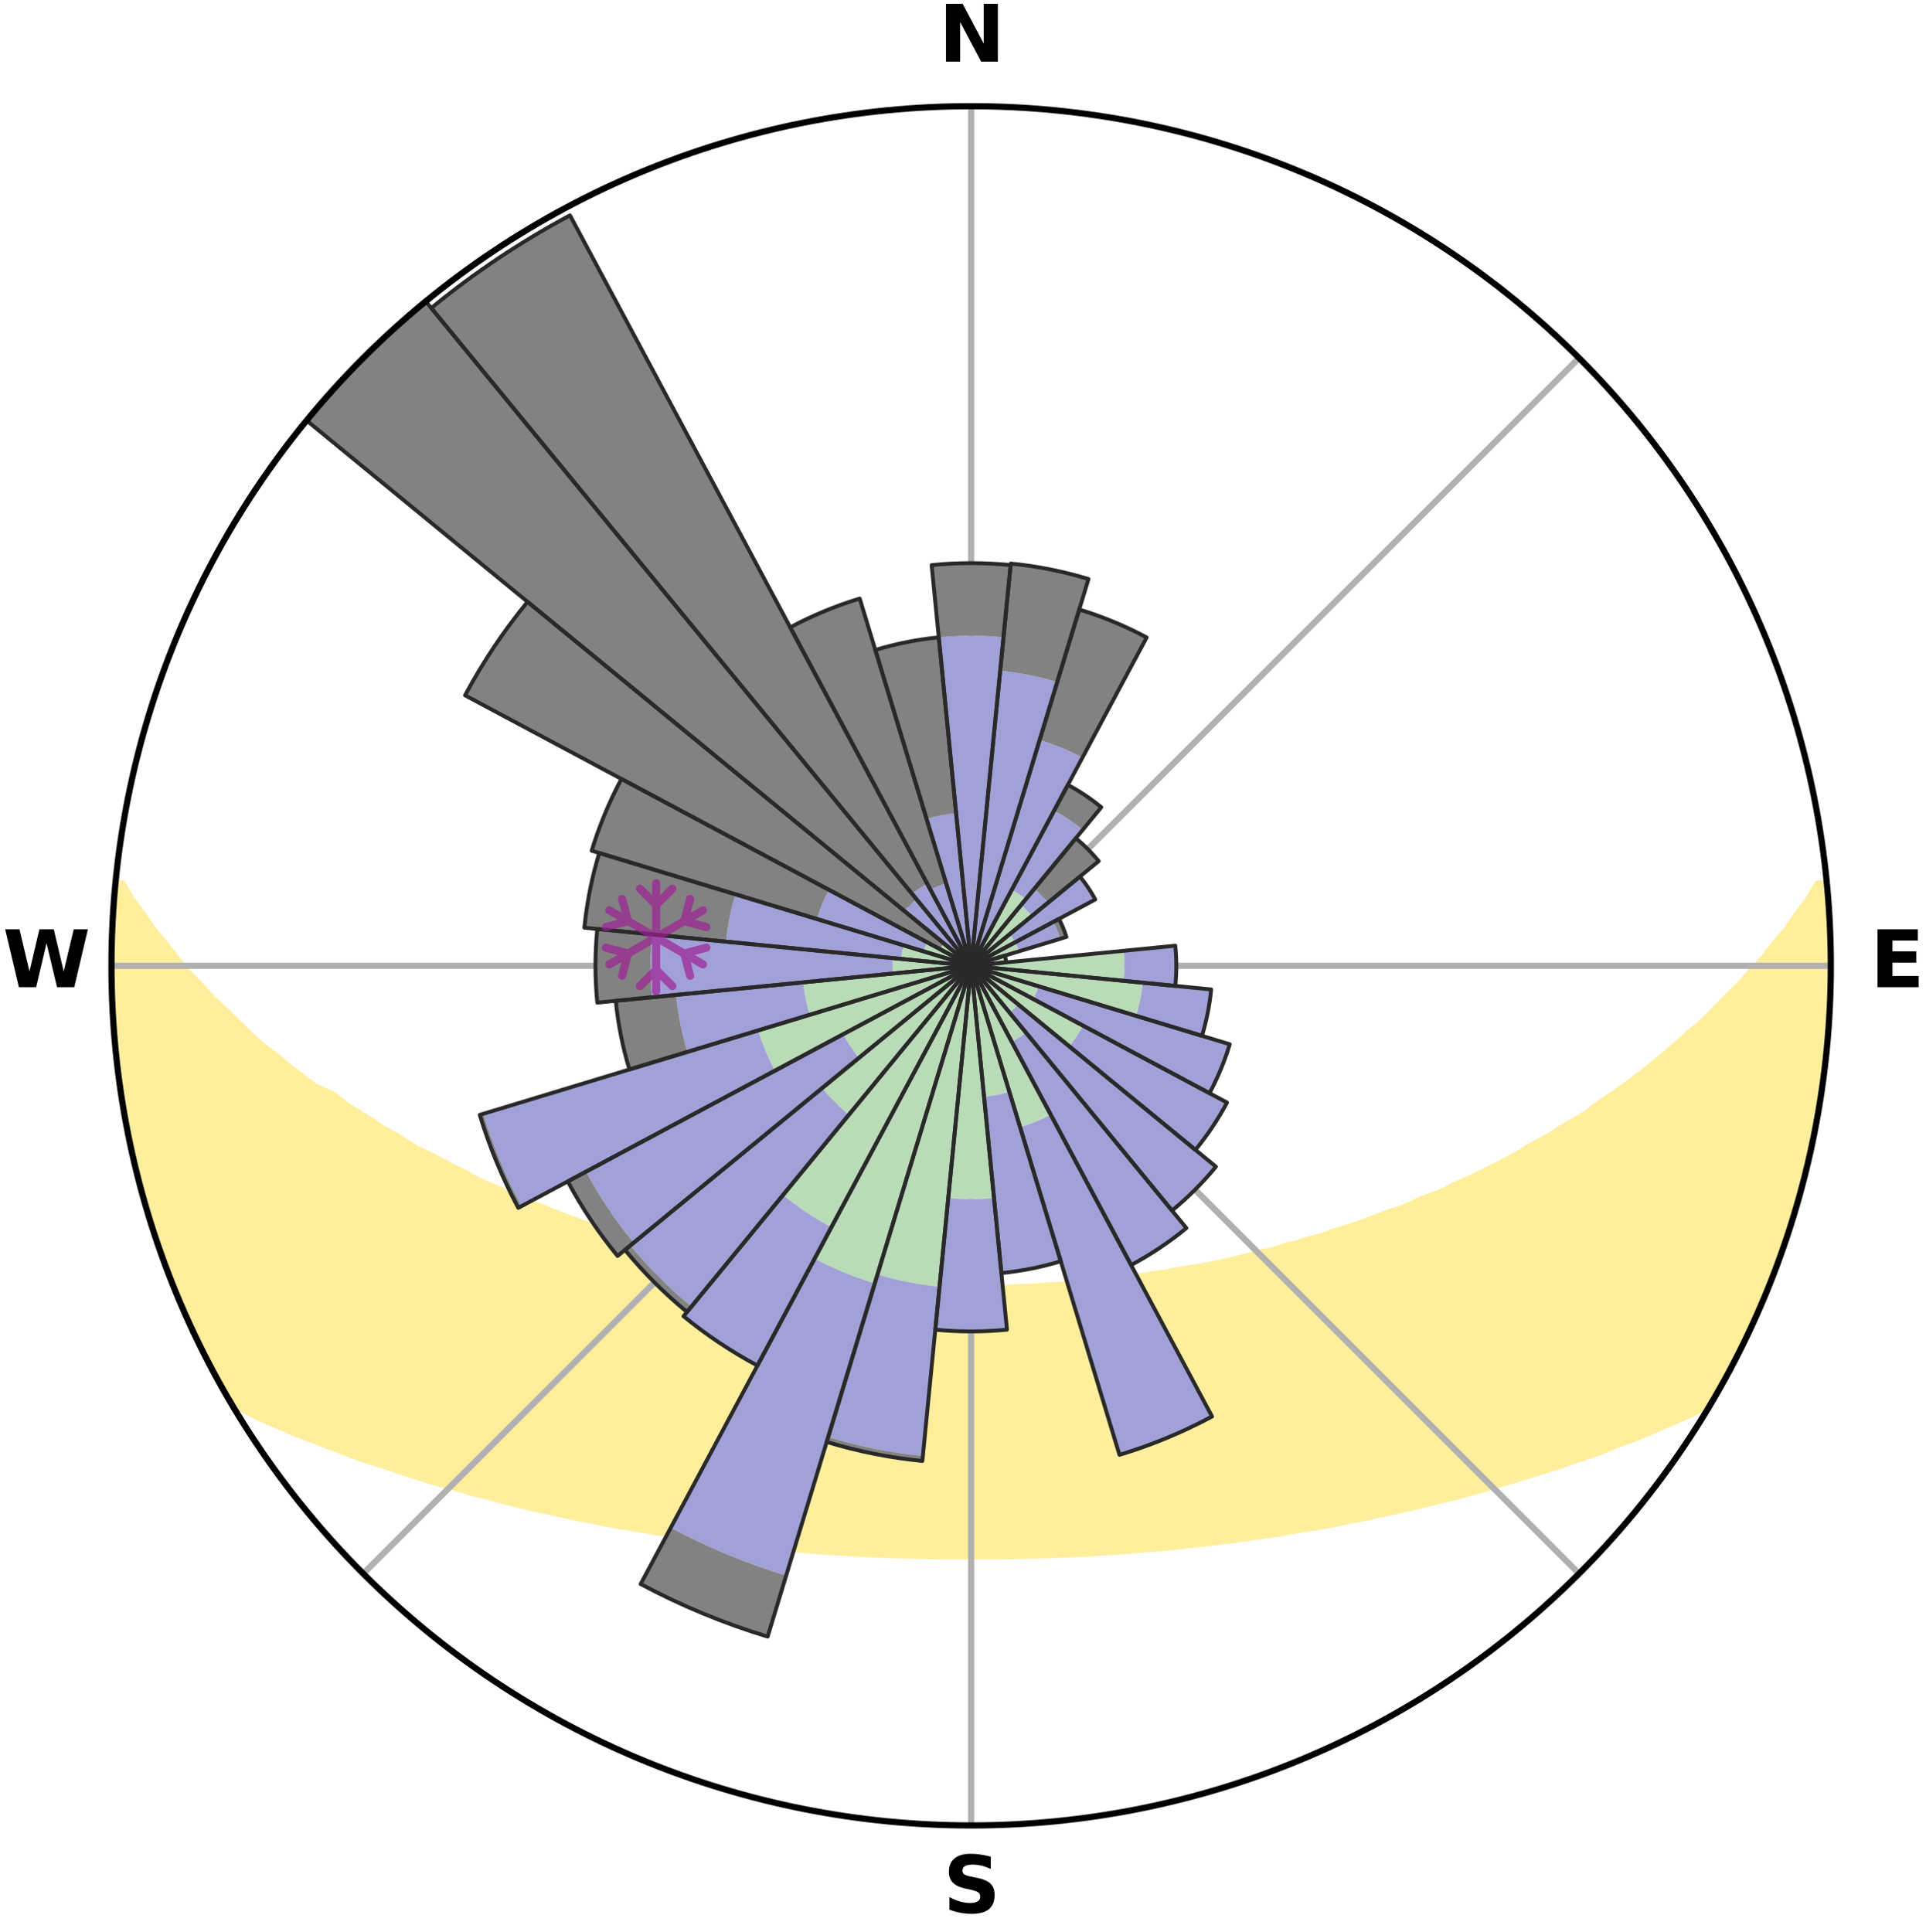 <?xml version="1.0" encoding="utf-8" standalone="no"?>
<!DOCTYPE svg PUBLIC "-//W3C//DTD SVG 1.1//EN"
  "http://www.w3.org/Graphics/SVG/1.1/DTD/svg11.dtd">
<svg xmlns:xlink="http://www.w3.org/1999/xlink" width="248.41pt" height="249.158pt" viewBox="0 0 248.41 249.158" xmlns="http://www.w3.org/2000/svg" version="1.1">
 <title>Ski Rose for Eagle Point</title>
 <defs>
  <style type="text/css">*{stroke-linejoin: round; stroke-linecap: butt}</style>
 </defs>
 <g id="figure_1">
  <g id="patch_1">
   <path d="M 0 249.158 
L 248.41 249.158 
L 248.41 0 
L 0 0 
z
" style="fill: #ffffff"/>
  </g>
  <g id="axes_1">
   <g id="patch_2">
    <path d="M 236.135 124.579 
C 236.135 110.018 233.267 95.599 227.695 82.147 
C 222.122 68.695 213.955 56.471 203.659 46.175 
C 193.363 35.879 181.139 27.711 167.687 22.139 
C 154.235 16.567 139.815 13.699 125.255 13.699 
C 110.694 13.699 96.275 16.567 82.823 22.139 
C 69.371 27.711 57.147 35.879 46.851 46.175 
C 36.555 56.471 28.387 68.695 22.815 82.147 
C 17.243 95.599 14.375 110.018 14.375 124.579 
C 14.375 139.14 17.243 153.559 22.815 167.011 
C 28.387 180.463 36.555 192.687 46.851 202.983 
C 57.147 213.279 69.371 221.447 82.823 227.019 
C 96.275 232.591 110.694 235.459 125.255 235.459 
C 139.815 235.459 154.235 232.591 167.687 227.019 
C 181.139 221.447 193.363 213.279 203.659 202.983 
C 213.955 192.687 222.122 180.463 227.695 167.011 
C 233.267 153.559 236.135 139.14 236.135 124.579 
M 125.255 124.579 
C 125.255 124.579 125.255 124.579 125.255 124.579 
C 125.255 124.579 125.255 124.579 125.255 124.579 
C 125.255 124.579 125.255 124.579 125.255 124.579 
C 125.255 124.579 125.255 124.579 125.255 124.579 
C 125.255 124.579 125.255 124.579 125.255 124.579 
C 125.255 124.579 125.255 124.579 125.255 124.579 
C 125.255 124.579 125.255 124.579 125.255 124.579 
C 125.255 124.579 125.255 124.579 125.255 124.579 
C 125.255 124.579 125.255 124.579 125.255 124.579 
C 125.255 124.579 125.255 124.579 125.255 124.579 
C 125.255 124.579 125.255 124.579 125.255 124.579 
C 125.255 124.579 125.255 124.579 125.255 124.579 
C 125.255 124.579 125.255 124.579 125.255 124.579 
C 125.255 124.579 125.255 124.579 125.255 124.579 
C 125.255 124.579 125.255 124.579 125.255 124.579 
C 125.255 124.579 125.255 124.579 125.255 124.579 
z
" style="fill: #ffffff"/>
   </g>
   <g id="PolyCollection_1">
    <defs>
     <path id="m490907e76c" d="M 235.565 -135.201 
L 234.482 -135.096 
L 233.299 -133.082 
L 231.809 -131.096 
L 230.494 -129.174 
L 228.895 -127.293 
L 227.493 -125.471 
L 225.815 -123.701 
L 224.345 -121.984 
L 222.604 -120.329 
L 221.076 -118.718 
L 219.522 -117.16 
L 217.705 -115.677 
L 216.107 -114.228 
L 214.489 -112.831 
L 212.854 -111.487 
L 211.202 -110.196 
L 209.537 -108.958 
L 207.86 -107.773 
L 206.172 -106.64 
L 204.704 -105.505 
L 202.999 -104.473 
L 201.29 -103.493 
L 199.799 -102.498 
L 198.083 -101.616 
L 196.584 -100.713 
L 195.082 -99.852 
L 193.579 -99.034 
L 192.075 -98.258 
L 190.573 -97.524 
L 189.073 -96.83 
L 187.577 -96.177 
L 186.283 -95.47 
L 184.796 -94.893 
L 183.317 -94.354 
L 182.033 -93.751 
L 180.753 -93.18 
L 179.298 -92.745 
L 178.03 -92.238 
L 176.769 -91.761 
L 175.515 -91.313 
L 174.269 -90.893 
L 173.032 -90.5 
L 171.804 -90.135 
L 170.738 -89.678 
L 169.528 -89.362 
L 168.33 -89.071 
L 167.283 -88.683 
L 166.107 -88.436 
L 165.075 -88.091 
L 164.049 -87.765 
L 162.906 -87.579 
L 161.898 -87.291 
L 160.896 -87.021 
L 159.902 -86.768 
L 158.917 -86.531 
L 157.939 -86.31 
L 156.971 -86.105 
L 156.011 -85.913 
L 155.06 -85.736 
L 154.119 -85.571 
L 153.188 -85.419 
L 152.266 -85.278 
L 151.354 -85.148 
L 150.521 -84.919 
L 149.625 -84.811 
L 148.739 -84.711 
L 147.921 -84.517 
L 147.051 -84.435 
L 146.192 -84.36 
L 145.389 -84.195 
L 144.546 -84.135 
L 143.753 -83.988 
L 142.925 -83.94 
L 142.142 -83.811 
L 141.329 -83.772 
L 140.554 -83.658 
L 139.756 -83.628 
L 138.99 -83.528 
L 138.227 -83.435 
L 137.448 -83.416 
L 136.693 -83.335 
L 135.94 -83.262 
L 135.177 -83.25 
L 134.431 -83.186 
L 133.688 -83.13 
L 132.946 -83.079 
L 132.2 -83.074 
L 131.464 -83.031 
L 130.729 -82.995 
L 129.993 -82.991 
L 129.262 -82.962 
L 128.532 -82.938 
L 127.803 -82.92 
L 127.074 -82.916 
L 126.346 -82.905 
L 125.619 -82.898 
L 124.891 -82.899 
L 124.164 -82.906 
L 123.436 -82.919 
L 122.707 -82.924 
L 121.978 -82.944 
L 121.248 -82.968 
L 120.517 -82.999 
L 119.781 -83.005 
L 119.047 -83.042 
L 118.311 -83.085 
L 117.574 -83.135 
L 116.825 -83.144 
L 116.082 -83.202 
L 115.337 -83.266 
L 114.574 -83.28 
L 113.822 -83.355 
L 113.068 -83.436 
L 112.289 -83.457 
L 111.527 -83.55 
L 110.762 -83.651 
L 109.964 -83.683 
L 109.191 -83.798 
L 108.379 -83.838 
L 107.596 -83.968 
L 106.77 -84.017 
L 105.978 -84.164 
L 105.135 -84.226 
L 104.334 -84.391 
L 103.476 -84.467 
L 102.665 -84.652 
L 101.791 -84.745 
L 100.906 -84.845 
L 100.08 -85.063 
L 99.18 -85.184 
L 98.269 -85.314 
L 97.348 -85.456 
L 96.418 -85.609 
L 95.567 -85.889 
L 94.622 -86.069 
L 93.668 -86.261 
L 92.705 -86.468 
L 91.733 -86.69 
L 90.644 -86.807 
L 89.651 -87.061 
L 88.651 -87.331 
L 87.644 -87.619 
L 86.63 -87.925 
L 85.479 -88.131 
L 84.448 -88.476 
L 83.273 -88.723 
L 82.228 -89.111 
L 81.032 -89.403 
L 79.975 -89.834 
L 78.759 -90.174 
L 77.533 -90.54 
L 76.298 -90.932 
L 75.053 -91.351 
L 73.801 -91.799 
L 72.542 -92.276 
L 71.276 -92.783 
L 70.005 -93.32 
L 68.544 -93.787 
L 67.261 -94.39 
L 65.784 -94.928 
L 64.495 -95.598 
L 63.007 -96.211 
L 61.513 -96.863 
L 60.221 -97.641 
L 58.723 -98.372 
L 57.224 -99.144 
L 55.726 -99.957 
L 54.012 -100.741 
L 52.515 -101.644 
L 51.022 -102.59 
L 49.312 -103.518 
L 47.83 -104.556 
L 46.13 -105.583 
L 44.436 -106.662 
L 42.981 -107.84 
L 40.614 -108.892 
L 38.951 -110.137 
L 37.301 -111.434 
L 35.668 -112.785 
L 33.814 -114.161 
L 32.217 -115.621 
L 30.642 -117.133 
L 29.091 -118.697 
L 27.325 -120.303 
L 25.827 -121.975 
L 24.12 -123.696 
L 22.686 -125.474 
L 21.288 -127.302 
L 19.694 -129.188 
L 18.385 -131.116 
L 16.905 -133.106 
L 15.734 -135.125 
L 14.888 -135.206 
L 14.888 -135.206 
L 14.732 -133.277 
L 14.622 -131.346 
L 14.545 -129.413 
L 14.5 -127.479 
L 14.488 -125.546 
L 14.507 -123.613 
L 14.559 -121.68 
L 14.641 -119.75 
L 14.754 -117.821 
L 14.893 -115.893 
L 15.068 -113.969 
L 15.272 -112.048 
L 15.499 -110.129 
L 15.757 -108.214 
L 16.044 -106.303 
L 16.36 -104.397 
L 16.704 -102.494 
L 17.079 -100.597 
L 17.482 -98.705 
L 17.915 -96.819 
L 18.576 -94.994 
L 19.044 -93.118 
L 19.562 -91.254 
L 20.111 -89.398 
L 20.854 -87.609 
L 21.433 -85.762 
L 22.1 -83.945 
L 22.9 -82.182 
L 23.578 -80.369 
L 24.473 -78.65 
L 25.214 -76.862 
L 26.034 -75.109 
L 27.045 -73.454 
L 27.823 -71.678 
L 28.751 -69.98 
L 29.742 -68.318 
L 31.698 -67.248 
L 33.687 -66.244 
L 35.775 -65.354 
L 37.788 -64.465 
L 39.881 -63.683 
L 41.889 -62.892 
L 43.89 -62.146 
L 45.808 -61.385 
L 47.791 -60.723 
L 49.761 -60.101 
L 51.649 -59.458 
L 53.526 -58.851 
L 55.39 -58.28 
L 57.242 -57.743 
L 59.08 -57.239 
L 60.845 -56.706 
L 62.655 -56.263 
L 64.395 -55.79 
L 66.123 -55.345 
L 67.838 -54.927 
L 69.539 -54.535 
L 71.226 -54.168 
L 72.899 -53.825 
L 74.516 -53.446 
L 76.161 -53.148 
L 77.754 -52.814 
L 79.336 -52.5 
L 80.939 -52.262 
L 82.495 -51.987 
L 84.039 -51.73 
L 85.571 -51.49 
L 87.065 -51.216 
L 88.574 -51.009 
L 90.072 -50.816 
L 91.537 -50.591 
L 93.012 -50.426 
L 94.458 -50.229 
L 95.913 -50.089 
L 97.34 -49.919 
L 98.76 -49.761 
L 100.172 -49.615 
L 101.588 -49.516 
L 102.983 -49.391 
L 104.372 -49.277 
L 105.753 -49.172 
L 107.128 -49.077 
L 108.497 -48.991 
L 109.86 -48.913 
L 111.214 -48.821 
L 112.567 -48.761 
L 113.916 -48.708 
L 115.26 -48.662 
L 116.601 -48.623 
L 117.937 -48.577 
L 119.271 -48.552 
L 120.604 -48.534 
L 121.934 -48.521 
L 123.263 -48.511 
L 124.591 -48.512 
L 125.919 -48.513 
L 127.247 -48.512 
L 128.576 -48.517 
L 129.906 -48.535 
L 131.238 -48.554 
L 132.573 -48.579 
L 133.91 -48.61 
L 135.249 -48.665 
L 136.593 -48.711 
L 137.942 -48.764 
L 139.295 -48.825 
L 140.653 -48.893 
L 142.011 -48.995 
L 143.38 -49.082 
L 144.755 -49.177 
L 146.137 -49.282 
L 147.525 -49.397 
L 148.931 -49.487 
L 150.335 -49.622 
L 151.747 -49.768 
L 153.167 -49.926 
L 154.594 -50.097 
L 156.049 -50.236 
L 157.494 -50.433 
L 158.969 -50.599 
L 160.434 -50.825 
L 161.932 -51.017 
L 163.441 -51.225 
L 164.962 -51.447 
L 166.466 -51.738 
L 168.009 -51.996 
L 169.598 -52.217 
L 171.168 -52.509 
L 172.749 -52.824 
L 174.342 -53.157 
L 175.987 -53.455 
L 177.603 -53.835 
L 179.275 -54.178 
L 180.962 -54.545 
L 182.663 -54.937 
L 184.378 -55.355 
L 186.105 -55.8 
L 187.901 -56.213 
L 189.655 -56.715 
L 191.479 -57.189 
L 193.257 -57.754 
L 195.109 -58.29 
L 196.973 -58.862 
L 198.85 -59.468 
L 200.807 -60.051 
L 202.706 -60.733 
L 204.688 -61.395 
L 206.682 -62.098 
L 208.608 -62.901 
L 210.694 -63.636 
L 212.707 -64.475 
L 214.72 -65.363 
L 216.809 -66.252 
L 218.878 -67.206 
L 220.784 -68.308 
L 221.748 -69.986 
L 222.683 -71.68 
L 223.583 -73.393 
L 224.435 -75.13 
L 225.294 -76.863 
L 226.128 -78.608 
L 226.895 -80.385 
L 227.693 -82.148 
L 228.373 -83.96 
L 229.087 -85.758 
L 229.752 -87.575 
L 230.364 -89.41 
L 230.926 -91.261 
L 231.566 -93.088 
L 232.059 -94.96 
L 232.466 -96.852 
L 233.027 -98.705 
L 233.476 -100.587 
L 233.865 -102.482 
L 234.155 -104.396 
L 234.532 -106.292 
L 234.866 -108.198 
L 235.158 -110.11 
L 235.408 -112.029 
L 235.617 -113.952 
L 235.786 -115.88 
L 235.916 -117.811 
L 236.008 -119.743 
L 236.062 -121.677 
L 236.079 -123.612 
L 236.061 -125.546 
L 236.008 -127.479 
L 236.018 -129.415 
L 235.898 -131.346 
L 235.747 -133.275 
L 235.565 -135.201 
z
" style="stroke: #ffee9c"/>
    </defs>
    <g clip-path="url(#p0340be778a)">
     <use xlink:href="#m490907e76c" x="0" y="249.158" style="fill: #ffee9c; stroke: #ffee9c"/>
    </g>
   </g>
   <g id="matplotlib.axis_1">
    <g id="xtick_1">
     <g id="line2d_1">
      <path d="M 125.255 124.579 
L 125.255 13.699 
" clip-path="url(#p0340be778a)" style="fill: none; stroke: #b0b0b0; stroke-width: 0.8; stroke-linecap: square"/>
     </g>
     <g id="text_1">
      <!-- N -->
      <g transform="translate(121.07 7.958) scale(0.1 -0.1)">
       <defs>
        <path id="DejaVuSans-Bold-4e" d="M 588 4666 
L 1931 4666 
L 3628 1466 
L 3628 4666 
L 4769 4666 
L 4769 0 
L 3425 0 
L 1728 3200 
L 1728 0 
L 588 0 
L 588 4666 
z
" transform="scale(0.016)"/>
       </defs>
       <use xlink:href="#DejaVuSans-Bold-4e"/>
      </g>
     </g>
    </g>
    <g id="xtick_2">
     <g id="line2d_2">
      <path d="M 125.255 124.579 
L 203.659 46.175 
" clip-path="url(#p0340be778a)" style="fill: none; stroke: #b0b0b0; stroke-width: 0.8; stroke-linecap: square"/>
     </g>
    </g>
    <g id="xtick_3">
     <g id="line2d_3">
      <path d="M 125.255 124.579 
L 236.135 124.579 
" clip-path="url(#p0340be778a)" style="fill: none; stroke: #b0b0b0; stroke-width: 0.8; stroke-linecap: square"/>
     </g>
     <g id="text_2">
      <!-- E -->
      <g transform="translate(241.219 127.338) scale(0.1 -0.1)">
       <defs>
        <path id="DejaVuSans-Bold-45" d="M 588 4666 
L 3834 4666 
L 3834 3756 
L 1791 3756 
L 1791 2888 
L 3713 2888 
L 3713 1978 
L 1791 1978 
L 1791 909 
L 3903 909 
L 3903 0 
L 588 0 
L 588 4666 
z
" transform="scale(0.016)"/>
       </defs>
       <use xlink:href="#DejaVuSans-Bold-45"/>
      </g>
     </g>
    </g>
    <g id="xtick_4">
     <g id="line2d_4">
      <path d="M 125.255 124.579 
L 203.659 202.983 
" clip-path="url(#p0340be778a)" style="fill: none; stroke: #b0b0b0; stroke-width: 0.8; stroke-linecap: square"/>
     </g>
    </g>
    <g id="xtick_5">
     <g id="line2d_5">
      <path d="M 125.255 124.579 
L 125.255 235.459 
" clip-path="url(#p0340be778a)" style="fill: none; stroke: #b0b0b0; stroke-width: 0.8; stroke-linecap: square"/>
     </g>
     <g id="text_3">
      <!-- S -->
      <g transform="translate(121.654 246.718) scale(0.1 -0.1)">
       <defs>
        <path id="DejaVuSans-Bold-53" d="M 3834 4519 
L 3834 3531 
Q 3450 3703 3084 3790 
Q 2719 3878 2394 3878 
Q 1963 3878 1756 3759 
Q 1550 3641 1550 3391 
Q 1550 3203 1689 3098 
Q 1828 2994 2194 2919 
L 2706 2816 
Q 3484 2659 3812 2340 
Q 4141 2022 4141 1434 
Q 4141 663 3683 286 
Q 3225 -91 2284 -91 
Q 1841 -91 1394 -6 
Q 947 78 500 244 
L 500 1259 
Q 947 1022 1364 901 
Q 1781 781 2169 781 
Q 2563 781 2772 912 
Q 2981 1044 2981 1288 
Q 2981 1506 2839 1625 
Q 2697 1744 2272 1838 
L 1806 1941 
Q 1106 2091 782 2419 
Q 459 2747 459 3303 
Q 459 4000 909 4375 
Q 1359 4750 2203 4750 
Q 2588 4750 2994 4692 
Q 3400 4634 3834 4519 
z
" transform="scale(0.016)"/>
       </defs>
       <use xlink:href="#DejaVuSans-Bold-53"/>
      </g>
     </g>
    </g>
    <g id="xtick_6">
     <g id="line2d_6">
      <path d="M 125.255 124.579 
L 46.851 202.983 
" clip-path="url(#p0340be778a)" style="fill: none; stroke: #b0b0b0; stroke-width: 0.8; stroke-linecap: square"/>
     </g>
    </g>
    <g id="xtick_7">
     <g id="line2d_7">
      <path d="M 125.255 124.579 
L 14.375 124.579 
" clip-path="url(#p0340be778a)" style="fill: none; stroke: #b0b0b0; stroke-width: 0.8; stroke-linecap: square"/>
     </g>
     <g id="text_4">
      <!-- W -->
      <g transform="translate(0.36 127.338) scale(0.1 -0.1)">
       <defs>
        <path id="DejaVuSans-Bold-57" d="M 191 4666 
L 1344 4666 
L 2150 1275 
L 2950 4666 
L 4109 4666 
L 4909 1275 
L 5716 4666 
L 6859 4666 
L 5759 0 
L 4372 0 
L 3525 3547 
L 2688 0 
L 1300 0 
L 191 4666 
z
" transform="scale(0.016)"/>
       </defs>
       <use xlink:href="#DejaVuSans-Bold-57"/>
      </g>
     </g>
    </g>
    <g id="xtick_8">
     <g id="line2d_8">
      <path d="M 125.255 124.579 
L 46.851 46.175 
" clip-path="url(#p0340be778a)" style="fill: none; stroke: #b0b0b0; stroke-width: 0.8; stroke-linecap: square"/>
     </g>
    </g>
   </g>
   <g id="matplotlib.axis_2"/>
   <g id="patch_3">
    <path d="M 125.255 124.579 
C 125.255 124.579 125.255 124.579 125.255 124.579 
C 125.255 124.579 125.255 124.579 125.255 124.579 
L 125.255 124.579 
C 125.255 124.579 125.255 124.579 125.255 124.579 
C 125.255 124.579 125.255 124.579 125.255 124.579 
z
" clip-path="url(#p0340be778a)" style="fill: #d9d9d9"/>
   </g>
   <g id="patch_4">
    <path d="M 125.255 124.579 
C 125.255 124.579 125.255 124.579 125.255 124.579 
C 125.255 124.579 125.255 124.579 125.255 124.579 
L 125.255 124.579 
C 125.255 124.579 125.255 124.579 125.255 124.579 
C 125.255 124.579 125.255 124.579 125.255 124.579 
z
" clip-path="url(#p0340be778a)" style="fill: #d9d9d9"/>
   </g>
   <g id="patch_5">
    <path d="M 125.255 124.579 
C 125.255 124.579 125.255 124.579 125.255 124.579 
C 125.255 124.579 125.255 124.579 125.255 124.579 
L 125.255 124.579 
C 125.255 124.579 125.255 124.579 125.255 124.579 
C 125.255 124.579 125.255 124.579 125.255 124.579 
z
" clip-path="url(#p0340be778a)" style="fill: #d9d9d9"/>
   </g>
   <g id="patch_6">
    <path d="M 125.255 124.579 
C 125.255 124.579 125.255 124.579 125.255 124.579 
C 125.255 124.579 125.255 124.579 125.255 124.579 
L 125.255 124.579 
C 125.255 124.579 125.255 124.579 125.255 124.579 
C 125.255 124.579 125.255 124.579 125.255 124.579 
z
" clip-path="url(#p0340be778a)" style="fill: #d9d9d9"/>
   </g>
   <g id="patch_7">
    <path d="M 125.255 124.579 
C 125.255 124.579 125.255 124.579 125.255 124.579 
C 125.255 124.579 125.255 124.579 125.255 124.579 
L 125.255 124.579 
C 125.255 124.579 125.255 124.579 125.255 124.579 
C 125.255 124.579 125.255 124.579 125.255 124.579 
z
" clip-path="url(#p0340be778a)" style="fill: #d9d9d9"/>
   </g>
   <g id="patch_8">
    <path d="M 125.255 124.579 
C 125.255 124.579 125.255 124.579 125.255 124.579 
C 125.255 124.579 125.255 124.579 125.255 124.579 
L 125.255 124.579 
C 125.255 124.579 125.255 124.579 125.255 124.579 
C 125.255 124.579 125.255 124.579 125.255 124.579 
z
" clip-path="url(#p0340be778a)" style="fill: #d9d9d9"/>
   </g>
   <g id="patch_9">
    <path d="M 125.255 124.579 
C 125.255 124.579 125.255 124.579 125.255 124.579 
C 125.255 124.579 125.255 124.579 125.255 124.579 
L 125.255 124.579 
C 125.255 124.579 125.255 124.579 125.255 124.579 
C 125.255 124.579 125.255 124.579 125.255 124.579 
z
" clip-path="url(#p0340be778a)" style="fill: #d9d9d9"/>
   </g>
   <g id="patch_10">
    <path d="M 125.255 124.579 
C 125.255 124.579 125.255 124.579 125.255 124.579 
C 125.255 124.579 125.255 124.579 125.255 124.579 
L 125.255 124.579 
C 125.255 124.579 125.255 124.579 125.255 124.579 
C 125.255 124.579 125.255 124.579 125.255 124.579 
z
" clip-path="url(#p0340be778a)" style="fill: #d9d9d9"/>
   </g>
   <g id="patch_11">
    <path d="M 125.255 124.579 
C 125.255 124.579 125.255 124.579 125.255 124.579 
C 125.255 124.579 125.255 124.579 125.255 124.579 
L 125.255 124.579 
C 125.255 124.579 125.255 124.579 125.255 124.579 
C 125.255 124.579 125.255 124.579 125.255 124.579 
z
" clip-path="url(#p0340be778a)" style="fill: #d9d9d9"/>
   </g>
   <g id="patch_12">
    <path d="M 125.255 124.579 
C 125.255 124.579 125.255 124.579 125.255 124.579 
C 125.255 124.579 125.255 124.579 125.255 124.579 
L 125.255 124.579 
C 125.255 124.579 125.255 124.579 125.255 124.579 
C 125.255 124.579 125.255 124.579 125.255 124.579 
z
" clip-path="url(#p0340be778a)" style="fill: #d9d9d9"/>
   </g>
   <g id="patch_13">
    <path d="M 125.255 124.579 
C 125.255 124.579 125.255 124.579 125.255 124.579 
C 125.255 124.579 125.255 124.579 125.255 124.579 
L 125.255 124.579 
C 125.255 124.579 125.255 124.579 125.255 124.579 
C 125.255 124.579 125.255 124.579 125.255 124.579 
z
" clip-path="url(#p0340be778a)" style="fill: #d9d9d9"/>
   </g>
   <g id="patch_14">
    <path d="M 125.255 124.579 
C 125.255 124.579 125.255 124.579 125.255 124.579 
C 125.255 124.579 125.255 124.579 125.255 124.579 
L 125.255 124.579 
C 125.255 124.579 125.255 124.579 125.255 124.579 
C 125.255 124.579 125.255 124.579 125.255 124.579 
z
" clip-path="url(#p0340be778a)" style="fill: #d9d9d9"/>
   </g>
   <g id="patch_15">
    <path d="M 125.255 124.579 
C 125.255 124.579 125.255 124.579 125.255 124.579 
C 125.255 124.579 125.255 124.579 125.255 124.579 
L 125.255 124.579 
C 125.255 124.579 125.255 124.579 125.255 124.579 
C 125.255 124.579 125.255 124.579 125.255 124.579 
z
" clip-path="url(#p0340be778a)" style="fill: #d9d9d9"/>
   </g>
   <g id="patch_16">
    <path d="M 125.255 124.579 
C 125.255 124.579 125.255 124.579 125.255 124.579 
C 125.255 124.579 125.255 124.579 125.255 124.579 
L 125.255 124.579 
C 125.255 124.579 125.255 124.579 125.255 124.579 
C 125.255 124.579 125.255 124.579 125.255 124.579 
z
" clip-path="url(#p0340be778a)" style="fill: #d9d9d9"/>
   </g>
   <g id="patch_17">
    <path d="M 125.255 124.579 
C 125.255 124.579 125.255 124.579 125.255 124.579 
C 125.255 124.579 125.255 124.579 125.255 124.579 
L 125.255 124.579 
C 125.255 124.579 125.255 124.579 125.255 124.579 
C 125.255 124.579 125.255 124.579 125.255 124.579 
z
" clip-path="url(#p0340be778a)" style="fill: #d9d9d9"/>
   </g>
   <g id="patch_18">
    <path d="M 125.255 124.579 
C 125.255 124.579 125.255 124.579 125.255 124.579 
C 125.255 124.579 125.255 124.579 125.255 124.579 
L 125.255 124.579 
C 125.255 124.579 125.255 124.579 125.255 124.579 
C 125.255 124.579 125.255 124.579 125.255 124.579 
z
" clip-path="url(#p0340be778a)" style="fill: #d9d9d9"/>
   </g>
   <g id="patch_19">
    <path d="M 125.255 124.579 
C 125.255 124.579 125.255 124.579 125.255 124.579 
C 125.255 124.579 125.255 124.579 125.255 124.579 
L 125.255 124.579 
C 125.255 124.579 125.255 124.579 125.255 124.579 
C 125.255 124.579 125.255 124.579 125.255 124.579 
z
" clip-path="url(#p0340be778a)" style="fill: #d9d9d9"/>
   </g>
   <g id="patch_20">
    <path d="M 125.255 124.579 
C 125.255 124.579 125.255 124.579 125.255 124.579 
C 125.255 124.579 125.255 124.579 125.255 124.579 
L 125.255 124.579 
C 125.255 124.579 125.255 124.579 125.255 124.579 
C 125.255 124.579 125.255 124.579 125.255 124.579 
z
" clip-path="url(#p0340be778a)" style="fill: #d9d9d9"/>
   </g>
   <g id="patch_21">
    <path d="M 125.255 124.579 
C 125.255 124.579 125.255 124.579 125.255 124.579 
C 125.255 124.579 125.255 124.579 125.255 124.579 
L 125.255 124.579 
C 125.255 124.579 125.255 124.579 125.255 124.579 
C 125.255 124.579 125.255 124.579 125.255 124.579 
z
" clip-path="url(#p0340be778a)" style="fill: #d9d9d9"/>
   </g>
   <g id="patch_22">
    <path d="M 125.255 124.579 
C 125.255 124.579 125.255 124.579 125.255 124.579 
C 125.255 124.579 125.255 124.579 125.255 124.579 
L 125.255 124.579 
C 125.255 124.579 125.255 124.579 125.255 124.579 
C 125.255 124.579 125.255 124.579 125.255 124.579 
z
" clip-path="url(#p0340be778a)" style="fill: #d9d9d9"/>
   </g>
   <g id="patch_23">
    <path d="M 125.255 124.579 
C 125.255 124.579 125.255 124.579 125.255 124.579 
C 125.255 124.579 125.255 124.579 125.255 124.579 
L 125.255 124.579 
C 125.255 124.579 125.255 124.579 125.255 124.579 
C 125.255 124.579 125.255 124.579 125.255 124.579 
z
" clip-path="url(#p0340be778a)" style="fill: #d9d9d9"/>
   </g>
   <g id="patch_24">
    <path d="M 125.255 124.579 
C 125.255 124.579 125.255 124.579 125.255 124.579 
C 125.255 124.579 125.255 124.579 125.255 124.579 
L 125.255 124.579 
C 125.255 124.579 125.255 124.579 125.255 124.579 
C 125.255 124.579 125.255 124.579 125.255 124.579 
z
" clip-path="url(#p0340be778a)" style="fill: #d9d9d9"/>
   </g>
   <g id="patch_25">
    <path d="M 125.255 124.579 
C 125.255 124.579 125.255 124.579 125.255 124.579 
C 125.255 124.579 125.255 124.579 125.255 124.579 
L 125.255 124.579 
C 125.255 124.579 125.255 124.579 125.255 124.579 
C 125.255 124.579 125.255 124.579 125.255 124.579 
z
" clip-path="url(#p0340be778a)" style="fill: #d9d9d9"/>
   </g>
   <g id="patch_26">
    <path d="M 125.255 124.579 
C 125.255 124.579 125.255 124.579 125.255 124.579 
C 125.255 124.579 125.255 124.579 125.255 124.579 
L 125.255 124.579 
C 125.255 124.579 125.255 124.579 125.255 124.579 
C 125.255 124.579 125.255 124.579 125.255 124.579 
z
" clip-path="url(#p0340be778a)" style="fill: #d9d9d9"/>
   </g>
   <g id="patch_27">
    <path d="M 125.255 124.579 
C 125.255 124.579 125.255 124.579 125.255 124.579 
C 125.255 124.579 125.255 124.579 125.255 124.579 
L 125.255 124.579 
C 125.255 124.579 125.255 124.579 125.255 124.579 
C 125.255 124.579 125.255 124.579 125.255 124.579 
z
" clip-path="url(#p0340be778a)" style="fill: #d9d9d9"/>
   </g>
   <g id="patch_28">
    <path d="M 125.255 124.579 
C 125.255 124.579 125.255 124.579 125.255 124.579 
C 125.255 124.579 125.255 124.579 125.255 124.579 
L 125.255 124.579 
C 125.255 124.579 125.255 124.579 125.255 124.579 
C 125.255 124.579 125.255 124.579 125.255 124.579 
z
" clip-path="url(#p0340be778a)" style="fill: #d9d9d9"/>
   </g>
   <g id="patch_29">
    <path d="M 125.255 124.579 
C 125.255 124.579 125.255 124.579 125.255 124.579 
C 125.255 124.579 125.255 124.579 125.255 124.579 
L 125.255 124.579 
C 125.255 124.579 125.255 124.579 125.255 124.579 
C 125.255 124.579 125.255 124.579 125.255 124.579 
z
" clip-path="url(#p0340be778a)" style="fill: #d9d9d9"/>
   </g>
   <g id="patch_30">
    <path d="M 125.255 124.579 
C 125.255 124.579 125.255 124.579 125.255 124.579 
C 125.255 124.579 125.255 124.579 125.255 124.579 
L 125.255 124.579 
C 125.255 124.579 125.255 124.579 125.255 124.579 
C 125.255 124.579 125.255 124.579 125.255 124.579 
z
" clip-path="url(#p0340be778a)" style="fill: #d9d9d9"/>
   </g>
   <g id="patch_31">
    <path d="M 125.255 124.579 
C 125.255 124.579 125.255 124.579 125.255 124.579 
C 125.255 124.579 125.255 124.579 125.255 124.579 
L 125.255 124.579 
C 125.255 124.579 125.255 124.579 125.255 124.579 
C 125.255 124.579 125.255 124.579 125.255 124.579 
z
" clip-path="url(#p0340be778a)" style="fill: #d9d9d9"/>
   </g>
   <g id="patch_32">
    <path d="M 125.255 124.579 
C 125.255 124.579 125.255 124.579 125.255 124.579 
C 125.255 124.579 125.255 124.579 125.255 124.579 
L 125.255 124.579 
C 125.255 124.579 125.255 124.579 125.255 124.579 
C 125.255 124.579 125.255 124.579 125.255 124.579 
z
" clip-path="url(#p0340be778a)" style="fill: #d9d9d9"/>
   </g>
   <g id="patch_33">
    <path d="M 125.255 124.579 
C 125.255 124.579 125.255 124.579 125.255 124.579 
C 125.255 124.579 125.255 124.579 125.255 124.579 
L 125.255 124.579 
C 125.255 124.579 125.255 124.579 125.255 124.579 
C 125.255 124.579 125.255 124.579 125.255 124.579 
z
" clip-path="url(#p0340be778a)" style="fill: #d9d9d9"/>
   </g>
   <g id="patch_34">
    <path d="M 125.255 124.579 
C 125.255 124.579 125.255 124.579 125.255 124.579 
C 125.255 124.579 125.255 124.579 125.255 124.579 
L 125.255 124.579 
C 125.255 124.579 125.255 124.579 125.255 124.579 
C 125.255 124.579 125.255 124.579 125.255 124.579 
z
" clip-path="url(#p0340be778a)" style="fill: #d9d9d9"/>
   </g>
   <g id="patch_35">
    <path d="M 125.255 124.579 
C 125.255 124.579 125.255 124.579 125.255 124.579 
C 125.255 124.579 125.255 124.579 125.255 124.579 
L 125.255 124.579 
C 125.255 124.579 125.255 124.579 125.255 124.579 
C 125.255 124.579 125.255 124.579 125.255 124.579 
z
" clip-path="url(#p0340be778a)" style="fill: #badbb8"/>
   </g>
   <g id="patch_36">
    <path d="M 125.255 124.579 
C 125.255 124.579 125.255 124.579 125.255 124.579 
C 125.255 124.579 125.255 124.579 125.255 124.579 
L 125.255 124.579 
C 125.255 124.579 125.255 124.579 125.255 124.579 
C 125.255 124.579 125.255 124.579 125.255 124.579 
z
" clip-path="url(#p0340be778a)" style="fill: #badbb8"/>
   </g>
   <g id="patch_37">
    <path d="M 125.255 124.579 
C 125.255 124.579 125.255 124.579 125.255 124.579 
C 125.255 124.579 125.255 124.579 125.255 124.579 
L 125.255 124.579 
C 125.255 124.579 125.255 124.579 125.255 124.579 
C 125.255 124.579 125.255 124.579 125.255 124.579 
z
" clip-path="url(#p0340be778a)" style="fill: #badbb8"/>
   </g>
   <g id="patch_38">
    <path d="M 125.255 124.579 
C 125.255 124.579 125.255 124.579 125.255 124.579 
C 125.255 124.579 125.255 124.579 125.255 124.579 
L 132.307 115.986 
C 132.025 115.756 131.733 115.539 131.43 115.337 
C 131.128 115.134 130.816 114.947 130.495 114.776 
z
" clip-path="url(#p0340be778a)" style="fill: #badbb8"/>
   </g>
   <g id="patch_39">
    <path d="M 125.255 124.579 
C 125.255 124.579 125.255 124.579 125.255 124.579 
C 125.255 124.579 125.255 124.579 125.255 124.579 
L 133.099 118.142 
C 132.888 117.885 132.665 117.639 132.43 117.404 
C 132.195 117.169 131.949 116.946 131.692 116.735 
z
" clip-path="url(#p0340be778a)" style="fill: #badbb8"/>
   </g>
   <g id="patch_40">
    <path d="M 125.255 124.579 
C 125.255 124.579 125.255 124.579 125.255 124.579 
C 125.255 124.579 125.255 124.579 125.255 124.579 
L 130.915 121.554 
C 130.816 121.369 130.708 121.188 130.591 121.014 
C 130.474 120.839 130.349 120.67 130.216 120.508 
z
" clip-path="url(#p0340be778a)" style="fill: #badbb8"/>
   </g>
   <g id="patch_41">
    <path d="M 125.255 124.579 
C 125.255 124.579 125.255 124.579 125.255 124.579 
C 125.255 124.579 125.255 124.579 125.255 124.579 
L 131.396 122.716 
C 131.335 122.515 131.264 122.317 131.184 122.123 
C 131.104 121.929 131.014 121.739 130.915 121.554 
z
" clip-path="url(#p0340be778a)" style="fill: #badbb8"/>
   </g>
   <g id="patch_42">
    <path d="M 125.255 124.579 
C 125.255 124.579 125.255 124.579 125.255 124.579 
C 125.255 124.579 125.255 124.579 125.255 124.579 
L 129.771 124.134 
C 129.756 123.986 129.735 123.839 129.706 123.694 
C 129.677 123.548 129.641 123.404 129.597 123.262 
z
" clip-path="url(#p0340be778a)" style="fill: #badbb8"/>
   </g>
   <g id="patch_43">
    <path d="M 125.255 124.579 
C 125.255 124.579 125.255 124.579 125.255 124.579 
C 125.255 124.579 125.255 124.579 125.255 124.579 
L 144.94 126.518 
C 145.004 125.874 145.036 125.227 145.036 124.579 
C 145.036 123.932 145.004 123.285 144.94 122.64 
z
" clip-path="url(#p0340be778a)" style="fill: #badbb8"/>
   </g>
   <g id="patch_44">
    <path d="M 125.255 124.579 
C 125.255 124.579 125.255 124.579 125.255 124.579 
C 125.255 124.579 125.255 124.579 125.255 124.579 
L 146.529 131.033 
C 146.74 130.336 146.917 129.63 147.059 128.916 
C 147.201 128.203 147.308 127.482 147.379 126.758 
z
" clip-path="url(#p0340be778a)" style="fill: #badbb8"/>
   </g>
   <g id="patch_45">
    <path d="M 125.255 124.579 
C 125.255 124.579 125.255 124.579 125.255 124.579 
C 125.255 124.579 125.255 124.579 125.255 124.579 
L 133.259 128.857 
C 133.399 128.595 133.526 128.327 133.64 128.052 
C 133.754 127.778 133.854 127.498 133.94 127.214 
z
" clip-path="url(#p0340be778a)" style="fill: #badbb8"/>
   </g>
   <g id="patch_46">
    <path d="M 125.255 124.579 
C 125.255 124.579 125.255 124.579 125.255 124.579 
C 125.255 124.579 125.255 124.579 125.255 124.579 
L 137.903 134.959 
C 138.243 134.545 138.562 134.115 138.859 133.669 
C 139.157 133.224 139.432 132.764 139.685 132.292 
z
" clip-path="url(#p0340be778a)" style="fill: #badbb8"/>
   </g>
   <g id="patch_47">
    <path d="M 125.255 124.579 
C 125.255 124.579 125.255 124.579 125.255 124.579 
C 125.255 124.579 125.255 124.579 125.255 124.579 
L 130.241 130.655 
C 130.44 130.492 130.631 130.319 130.813 130.137 
C 130.995 129.955 131.168 129.764 131.331 129.565 
z
" clip-path="url(#p0340be778a)" style="fill: #badbb8"/>
   </g>
   <g id="patch_48">
    <path d="M 125.255 124.579 
C 125.255 124.579 125.255 124.579 125.255 124.579 
C 125.255 124.579 125.255 124.579 125.255 124.579 
L 130.495 134.382 
C 130.816 134.211 131.128 134.024 131.43 133.822 
C 131.733 133.619 132.025 133.403 132.307 133.172 
z
" clip-path="url(#p0340be778a)" style="fill: #badbb8"/>
   </g>
   <g id="patch_49">
    <path d="M 125.255 124.579 
C 125.255 124.579 125.255 124.579 125.255 124.579 
C 125.255 124.579 125.255 124.579 125.255 124.579 
L 131.572 145.405 
C 132.254 145.199 132.925 144.959 133.583 144.686 
C 134.242 144.413 134.886 144.109 135.514 143.773 
z
" clip-path="url(#p0340be778a)" style="fill: #badbb8"/>
   </g>
   <g id="patch_50">
    <path d="M 125.255 124.579 
C 125.255 124.579 125.255 124.579 125.255 124.579 
C 125.255 124.579 125.255 124.579 125.255 124.579 
L 126.919 141.477 
C 127.472 141.423 128.022 141.341 128.567 141.233 
C 129.113 141.124 129.652 140.989 130.184 140.828 
z
" clip-path="url(#p0340be778a)" style="fill: #badbb8"/>
   </g>
   <g id="patch_51">
    <path d="M 125.255 124.579 
C 125.255 124.579 125.255 124.579 125.255 124.579 
C 125.255 124.579 125.255 124.579 125.255 124.579 
L 122.304 154.536 
C 123.285 154.632 124.27 154.681 125.255 154.681 
C 126.24 154.681 127.225 154.632 128.205 154.536 
z
" clip-path="url(#p0340be778a)" style="fill: #badbb8"/>
   </g>
   <g id="patch_52">
    <path d="M 125.255 124.579 
C 125.255 124.579 125.255 124.579 125.255 124.579 
C 125.255 124.579 125.255 124.579 125.255 124.579 
L 113.181 164.38 
C 114.484 164.775 115.806 165.106 117.141 165.371 
C 118.476 165.637 119.823 165.837 121.178 165.97 
z
" clip-path="url(#p0340be778a)" style="fill: #badbb8"/>
   </g>
   <g id="patch_53">
    <path d="M 125.255 124.579 
C 125.255 124.579 125.255 124.579 125.255 124.579 
C 125.255 124.579 125.255 124.579 125.255 124.579 
L 105.074 162.335 
C 106.309 162.996 107.577 163.596 108.872 164.132 
C 110.166 164.668 111.486 165.14 112.827 165.547 
z
" clip-path="url(#p0340be778a)" style="fill: #badbb8"/>
   </g>
   <g id="patch_54">
    <path d="M 125.255 124.579 
C 125.255 124.579 125.255 124.579 125.255 124.579 
C 125.255 124.579 125.255 124.579 125.255 124.579 
L 100.997 154.137 
C 101.964 154.931 102.97 155.677 104.011 156.373 
C 105.052 157.068 106.126 157.712 107.23 158.302 
z
" clip-path="url(#p0340be778a)" style="fill: #badbb8"/>
   </g>
   <g id="patch_55">
    <path d="M 125.255 124.579 
C 125.255 124.579 125.255 124.579 125.255 124.579 
C 125.255 124.579 125.255 124.579 125.255 124.579 
L 106.041 140.347 
C 106.557 140.976 107.104 141.579 107.679 142.155 
C 108.254 142.73 108.858 143.277 109.487 143.793 
z
" clip-path="url(#p0340be778a)" style="fill: #badbb8"/>
   </g>
   <g id="patch_56">
    <path d="M 125.255 124.579 
C 125.255 124.579 125.255 124.579 125.255 124.579 
C 125.255 124.579 125.255 124.579 125.255 124.579 
L 108.753 133.399 
C 109.042 133.939 109.357 134.465 109.697 134.974 
C 110.038 135.483 110.403 135.976 110.791 136.449 
z
" clip-path="url(#p0340be778a)" style="fill: #badbb8"/>
   </g>
   <g id="patch_57">
    <path d="M 125.255 124.579 
C 125.255 124.579 125.255 124.579 125.255 124.579 
C 125.255 124.579 125.255 124.579 125.255 124.579 
L 97.79 132.911 
C 98.062 133.809 98.379 134.695 98.739 135.562 
C 99.098 136.43 99.5 137.28 99.943 138.109 
z
" clip-path="url(#p0340be778a)" style="fill: #badbb8"/>
   </g>
   <g id="patch_58">
    <path d="M 125.255 124.579 
C 125.255 124.579 125.255 124.579 125.255 124.579 
C 125.255 124.579 125.255 124.579 125.255 124.579 
L 103.596 126.712 
C 103.666 127.421 103.77 128.126 103.909 128.825 
C 104.048 129.524 104.222 130.215 104.428 130.897 
z
" clip-path="url(#p0340be778a)" style="fill: #badbb8"/>
   </g>
   <g id="patch_59">
    <path d="M 125.255 124.579 
C 125.255 124.579 125.255 124.579 125.255 124.579 
C 125.255 124.579 125.255 124.579 125.255 124.579 
L 115.156 123.584 
C 115.124 123.915 115.108 124.247 115.108 124.579 
C 115.108 124.911 115.124 125.243 115.156 125.574 
z
" clip-path="url(#p0340be778a)" style="fill: #badbb8"/>
   </g>
   <g id="patch_60">
    <path d="M 125.255 124.579 
C 125.255 124.579 125.255 124.579 125.255 124.579 
C 125.255 124.579 125.255 124.579 125.255 124.579 
L 116.57 121.944 
C 116.483 122.229 116.411 122.517 116.353 122.808 
C 116.295 123.1 116.252 123.394 116.223 123.689 
z
" clip-path="url(#p0340be778a)" style="fill: #badbb8"/>
   </g>
   <g id="patch_61">
    <path d="M 125.255 124.579 
C 125.255 124.579 125.255 124.579 125.255 124.579 
C 125.255 124.579 125.255 124.579 125.255 124.579 
L 119.595 121.554 
C 119.496 121.739 119.406 121.929 119.326 122.123 
C 119.245 122.317 119.174 122.515 119.113 122.716 
z
" clip-path="url(#p0340be778a)" style="fill: #badbb8"/>
   </g>
   <g id="patch_62">
    <path d="M 125.255 124.579 
C 125.255 124.579 125.255 124.579 125.255 124.579 
C 125.255 124.579 125.255 124.579 125.255 124.579 
L 121.747 121.7 
C 121.653 121.815 121.564 121.934 121.482 122.058 
C 121.399 122.181 121.323 122.309 121.253 122.44 
z
" clip-path="url(#p0340be778a)" style="fill: #badbb8"/>
   </g>
   <g id="patch_63">
    <path d="M 125.255 124.579 
C 125.255 124.579 125.255 124.579 125.255 124.579 
C 125.255 124.579 125.255 124.579 125.255 124.579 
L 125.255 124.579 
C 125.255 124.579 125.255 124.579 125.255 124.579 
C 125.255 124.579 125.255 124.579 125.255 124.579 
z
" clip-path="url(#p0340be778a)" style="fill: #badbb8"/>
   </g>
   <g id="patch_64">
    <path d="M 125.255 124.579 
C 125.255 124.579 125.255 124.579 125.255 124.579 
C 125.255 124.579 125.255 124.579 125.255 124.579 
L 125.255 124.579 
C 125.255 124.579 125.255 124.579 125.255 124.579 
C 125.255 124.579 125.255 124.579 125.255 124.579 
z
" clip-path="url(#p0340be778a)" style="fill: #badbb8"/>
   </g>
   <g id="patch_65">
    <path d="M 125.255 124.579 
C 125.255 124.579 125.255 124.579 125.255 124.579 
C 125.255 124.579 125.255 124.579 125.255 124.579 
L 125.255 124.579 
C 125.255 124.579 125.255 124.579 125.255 124.579 
C 125.255 124.579 125.255 124.579 125.255 124.579 
z
" clip-path="url(#p0340be778a)" style="fill: #badbb8"/>
   </g>
   <g id="patch_66">
    <path d="M 125.255 124.579 
C 125.255 124.579 125.255 124.579 125.255 124.579 
C 125.255 124.579 125.255 124.579 125.255 124.579 
L 125.255 124.579 
C 125.255 124.579 125.255 124.579 125.255 124.579 
C 125.255 124.579 125.255 124.579 125.255 124.579 
z
" clip-path="url(#p0340be778a)" style="fill: #badbb8"/>
   </g>
   <g id="patch_67">
    <path d="M 125.255 124.579 
C 125.255 124.579 125.255 124.579 125.255 124.579 
C 125.255 124.579 125.255 124.579 125.255 124.579 
L 129.427 82.214 
C 128.041 82.077 126.648 82.009 125.255 82.009 
C 123.861 82.009 122.469 82.077 121.082 82.214 
z
" clip-path="url(#p0340be778a)" style="fill: #a1a1d8"/>
   </g>
   <g id="patch_68">
    <path d="M 125.255 124.579 
C 125.255 124.579 125.255 124.579 125.255 124.579 
C 125.255 124.579 125.255 124.579 125.255 124.579 
L 136.355 87.988 
C 135.157 87.624 133.942 87.32 132.715 87.076 
C 131.487 86.832 130.248 86.648 129.003 86.525 
z
" clip-path="url(#p0340be778a)" style="fill: #a1a1d8"/>
   </g>
   <g id="patch_69">
    <path d="M 125.255 124.579 
C 125.255 124.579 125.255 124.579 125.255 124.579 
C 125.255 124.579 125.255 124.579 125.255 124.579 
L 139.605 97.732 
C 138.726 97.262 137.825 96.836 136.904 96.454 
C 135.984 96.073 135.045 95.737 134.092 95.448 
z
" clip-path="url(#p0340be778a)" style="fill: #a1a1d8"/>
   </g>
   <g id="patch_70">
    <path d="M 130.495 114.776 
C 130.816 114.947 131.128 115.134 131.43 115.337 
C 131.733 115.539 132.025 115.756 132.307 115.986 
L 139.649 107.039 
C 139.075 106.568 138.478 106.126 137.861 105.713 
C 137.243 105.3 136.606 104.918 135.951 104.568 
z
" clip-path="url(#p0340be778a)" style="fill: #a1a1d8"/>
   </g>
   <g id="patch_71">
    <path d="M 131.692 116.735 
C 131.949 116.946 132.195 117.169 132.43 117.404 
C 132.665 117.639 132.888 117.885 133.099 118.142 
L 135.177 116.436 
C 134.91 116.112 134.628 115.8 134.331 115.503 
C 134.034 115.206 133.722 114.924 133.398 114.657 
z
" clip-path="url(#p0340be778a)" style="fill: #a1a1d8"/>
   </g>
   <g id="patch_72">
    <path d="M 130.216 120.508 
C 130.349 120.67 130.474 120.839 130.591 121.014 
C 130.708 121.188 130.816 121.369 130.915 121.554 
L 141.264 116.022 
C 140.983 115.498 140.678 114.988 140.348 114.494 
C 140.018 114 139.664 113.523 139.287 113.064 
z
" clip-path="url(#p0340be778a)" style="fill: #a1a1d8"/>
   </g>
   <g id="patch_73">
    <path d="M 130.915 121.554 
C 131.014 121.739 131.104 121.929 131.184 122.123 
C 131.264 122.317 131.335 122.515 131.396 122.716 
L 136.744 121.094 
C 136.63 120.718 136.498 120.347 136.347 119.984 
C 136.197 119.621 136.029 119.266 135.844 118.919 
z
" clip-path="url(#p0340be778a)" style="fill: #a1a1d8"/>
   </g>
   <g id="patch_74">
    <path d="M 129.597 123.262 
C 129.641 123.404 129.677 123.548 129.706 123.694 
C 129.735 123.839 129.756 123.986 129.771 124.134 
L 129.771 124.134 
C 129.756 123.986 129.735 123.839 129.706 123.694 
C 129.677 123.548 129.641 123.404 129.597 123.262 
z
" clip-path="url(#p0340be778a)" style="fill: #a1a1d8"/>
   </g>
   <g id="patch_75">
    <path d="M 144.94 122.64 
C 145.004 123.285 145.036 123.932 145.036 124.579 
C 145.036 125.227 145.004 125.874 144.94 126.518 
L 151.588 127.173 
C 151.673 126.311 151.716 125.445 151.716 124.579 
C 151.716 123.713 151.673 122.847 151.588 121.985 
z
" clip-path="url(#p0340be778a)" style="fill: #a1a1d8"/>
   </g>
   <g id="patch_76">
    <path d="M 147.379 126.758 
C 147.308 127.482 147.201 128.203 147.059 128.916 
C 146.917 129.63 146.74 130.336 146.529 131.033 
L 155.026 133.61 
C 155.322 132.636 155.569 131.647 155.768 130.649 
C 155.967 129.65 156.116 128.642 156.216 127.628 
z
" clip-path="url(#p0340be778a)" style="fill: #a1a1d8"/>
   </g>
   <g id="patch_77">
    <path d="M 133.94 127.214 
C 133.854 127.498 133.754 127.778 133.64 128.052 
C 133.526 128.327 133.399 128.595 133.259 128.857 
L 155.996 141.011 
C 156.534 140.004 157.022 138.972 157.459 137.918 
C 157.895 136.864 158.28 135.789 158.611 134.698 
z
" clip-path="url(#p0340be778a)" style="fill: #a1a1d8"/>
   </g>
   <g id="patch_78">
    <path d="M 139.685 132.292 
C 139.432 132.764 139.157 133.224 138.859 133.669 
C 138.562 134.115 138.243 134.545 137.903 134.959 
L 154.182 148.319 
C 154.959 147.372 155.689 146.388 156.37 145.369 
C 157.05 144.351 157.68 143.3 158.258 142.219 
z
" clip-path="url(#p0340be778a)" style="fill: #a1a1d8"/>
   </g>
   <g id="patch_79">
    <path d="M 131.331 129.565 
C 131.168 129.764 130.995 129.955 130.813 130.137 
C 130.631 130.319 130.44 130.492 130.241 130.655 
L 151.165 156.15 
C 152.198 155.302 153.189 154.404 154.135 153.459 
C 155.08 152.514 155.978 151.522 156.826 150.489 
z
" clip-path="url(#p0340be778a)" style="fill: #a1a1d8"/>
   </g>
   <g id="patch_80">
    <path d="M 132.307 133.172 
C 132.025 133.403 131.733 133.619 131.43 133.822 
C 131.128 134.024 130.816 134.211 130.495 134.382 
L 145.885 163.175 
C 147.148 162.499 148.377 161.763 149.568 160.967 
C 150.759 160.171 151.911 159.317 153.018 158.408 
z
" clip-path="url(#p0340be778a)" style="fill: #a1a1d8"/>
   </g>
   <g id="patch_81">
    <path d="M 135.514 143.773 
C 134.886 144.109 134.242 144.413 133.583 144.686 
C 132.925 144.959 132.254 145.199 131.572 145.405 
L 144.39 187.659 
C 146.455 187.033 148.487 186.305 150.481 185.48 
C 152.474 184.654 154.426 183.731 156.329 182.714 
z
" clip-path="url(#p0340be778a)" style="fill: #a1a1d8"/>
   </g>
   <g id="patch_82">
    <path d="M 130.184 140.828 
C 129.652 140.989 129.113 141.124 128.567 141.233 
C 128.022 141.341 127.472 141.423 126.919 141.477 
L 129.158 164.208 
C 130.455 164.08 131.745 163.889 133.024 163.635 
C 134.302 163.381 135.567 163.064 136.814 162.685 
z
" clip-path="url(#p0340be778a)" style="fill: #a1a1d8"/>
   </g>
   <g id="patch_83">
    <path d="M 128.205 154.536 
C 127.225 154.632 126.24 154.681 125.255 154.681 
C 124.27 154.681 123.285 154.632 122.304 154.536 
L 120.632 171.512 
C 122.169 171.664 123.711 171.74 125.255 171.74 
C 126.798 171.74 128.341 171.664 129.877 171.512 
z
" clip-path="url(#p0340be778a)" style="fill: #a1a1d8"/>
   </g>
   <g id="patch_84">
    <path d="M 121.178 165.97 
C 119.823 165.837 118.476 165.637 117.141 165.371 
C 115.806 165.106 114.484 164.775 113.181 164.38 
L 106.812 185.376 
C 108.802 185.979 110.821 186.485 112.86 186.891 
C 114.9 187.296 116.958 187.602 119.028 187.805 
z
" clip-path="url(#p0340be778a)" style="fill: #a1a1d8"/>
   </g>
   <g id="patch_85">
    <path d="M 112.827 165.547 
C 111.486 165.14 110.166 164.668 108.872 164.132 
C 107.577 163.596 106.309 162.996 105.074 162.335 
L 86.512 197.062 
C 88.885 198.33 91.318 199.48 93.803 200.51 
C 96.289 201.539 98.823 202.446 101.397 203.227 
z
" clip-path="url(#p0340be778a)" style="fill: #a1a1d8"/>
   </g>
   <g id="patch_86">
    <path d="M 107.23 158.302 
C 106.126 157.712 105.052 157.068 104.011 156.373 
C 102.97 155.677 101.964 154.931 100.997 154.137 
L 88.163 169.776 
C 89.642 170.99 91.18 172.13 92.772 173.194 
C 94.363 174.257 96.005 175.241 97.693 176.143 
z
" clip-path="url(#p0340be778a)" style="fill: #a1a1d8"/>
   </g>
   <g id="patch_87">
    <path d="M 109.487 143.793 
C 108.858 143.277 108.254 142.73 107.679 142.155 
C 107.104 141.579 106.557 140.976 106.041 140.347 
L 81.301 160.651 
C 82.481 162.09 83.732 163.47 85.048 164.786 
C 86.364 166.102 87.744 167.353 89.182 168.533 
z
" clip-path="url(#p0340be778a)" style="fill: #a1a1d8"/>
   </g>
   <g id="patch_88">
    <path d="M 110.791 136.449 
C 110.403 135.976 110.038 135.483 109.697 134.974 
C 109.357 134.465 109.042 133.939 108.753 133.399 
L 75.589 151.126 
C 76.458 152.752 77.406 154.334 78.43 155.866 
C 79.454 157.399 80.553 158.88 81.723 160.305 
z
" clip-path="url(#p0340be778a)" style="fill: #a1a1d8"/>
   </g>
   <g id="patch_89">
    <path d="M 99.943 138.109 
C 99.5 137.28 99.098 136.43 98.739 135.562 
C 98.379 134.695 98.062 133.809 97.79 132.911 
L 62.324 143.669 
C 62.949 145.729 63.675 147.756 64.499 149.745 
C 65.322 151.734 66.243 153.681 67.258 155.579 
z
" clip-path="url(#p0340be778a)" style="fill: #a1a1d8"/>
   </g>
   <g id="patch_90">
    <path d="M 104.428 130.897 
C 104.222 130.215 104.048 129.524 103.909 128.825 
C 103.77 128.126 103.666 127.421 103.596 126.712 
L 87.201 128.327 
C 87.324 129.573 87.507 130.811 87.752 132.039 
C 87.996 133.266 88.3 134.481 88.663 135.679 
z
" clip-path="url(#p0340be778a)" style="fill: #a1a1d8"/>
   </g>
   <g id="patch_91">
    <path d="M 115.156 125.574 
C 115.124 125.243 115.108 124.911 115.108 124.579 
C 115.108 124.247 115.124 123.915 115.156 123.584 
L 84.111 120.527 
C 83.978 121.873 83.912 123.226 83.912 124.579 
C 83.912 125.932 83.978 127.285 84.111 128.631 
z
" clip-path="url(#p0340be778a)" style="fill: #a1a1d8"/>
   </g>
   <g id="patch_92">
    <path d="M 116.223 123.689 
C 116.252 123.394 116.295 123.1 116.353 122.808 
C 116.411 122.517 116.483 122.229 116.57 121.944 
L 94.857 115.358 
C 94.555 116.353 94.302 117.362 94.099 118.382 
C 93.896 119.402 93.744 120.431 93.642 121.465 
z
" clip-path="url(#p0340be778a)" style="fill: #a1a1d8"/>
   </g>
   <g id="patch_93">
    <path d="M 119.113 122.716 
C 119.174 122.515 119.245 122.317 119.326 122.123 
C 119.406 121.929 119.496 121.739 119.595 121.554 
L 106.915 114.776 
C 106.594 115.376 106.303 115.992 106.042 116.621 
C 105.782 117.25 105.552 117.891 105.355 118.542 
z
" clip-path="url(#p0340be778a)" style="fill: #a1a1d8"/>
   </g>
   <g id="patch_94">
    <path d="M 121.253 122.44 
C 121.323 122.309 121.399 122.181 121.482 122.058 
C 121.564 121.934 121.653 121.815 121.747 121.7 
L 121.747 121.7 
C 121.653 121.815 121.564 121.934 121.482 122.058 
C 121.399 122.181 121.323 122.309 121.253 122.44 
z
" clip-path="url(#p0340be778a)" style="fill: #a1a1d8"/>
   </g>
   <g id="patch_95">
    <path d="M 125.255 124.579 
C 125.255 124.579 125.255 124.579 125.255 124.579 
C 125.255 124.579 125.255 124.579 125.255 124.579 
L 118.203 115.986 
C 117.922 116.217 117.652 116.462 117.395 116.719 
C 117.137 116.976 116.893 117.246 116.662 117.527 
z
" clip-path="url(#p0340be778a)" style="fill: #a1a1d8"/>
   </g>
   <g id="patch_96">
    <path d="M 125.255 124.579 
C 125.255 124.579 125.255 124.579 125.255 124.579 
C 125.255 124.579 125.255 124.579 125.255 124.579 
L 119.595 113.99 
C 119.248 114.176 118.911 114.378 118.584 114.596 
C 118.258 114.814 117.942 115.049 117.638 115.298 
z
" clip-path="url(#p0340be778a)" style="fill: #a1a1d8"/>
   </g>
   <g id="patch_97">
    <path d="M 125.255 124.579 
C 125.255 124.579 125.255 124.579 125.255 124.579 
C 125.255 124.579 125.255 124.579 125.255 124.579 
L 122.028 113.942 
C 121.68 114.047 121.337 114.17 121.001 114.309 
C 120.665 114.449 120.336 114.604 120.015 114.776 
z
" clip-path="url(#p0340be778a)" style="fill: #a1a1d8"/>
   </g>
   <g id="patch_98">
    <path d="M 125.255 124.579 
C 125.255 124.579 125.255 124.579 125.255 124.579 
C 125.255 124.579 125.255 124.579 125.255 124.579 
L 123.316 104.894 
C 122.672 104.957 122.031 105.052 121.396 105.178 
C 120.761 105.305 120.132 105.462 119.513 105.65 
z
" clip-path="url(#p0340be778a)" style="fill: #a1a1d8"/>
   </g>
   <g id="patch_99">
    <path d="M 121.082 82.214 
C 122.469 82.077 123.861 82.009 125.255 82.009 
C 126.648 82.009 128.041 82.077 129.427 82.214 
L 130.346 72.889 
C 128.654 72.723 126.955 72.639 125.255 72.639 
C 123.555 72.639 121.856 72.723 120.164 72.889 
z
" clip-path="url(#p0340be778a)" style="fill: #828282"/>
   </g>
   <g id="patch_100">
    <path d="M 129.003 86.525 
C 130.248 86.648 131.487 86.832 132.715 87.076 
C 133.942 87.32 135.157 87.624 136.355 87.988 
L 140.39 74.686 
C 138.757 74.191 137.1 73.776 135.426 73.443 
C 133.753 73.11 132.064 72.86 130.365 72.692 
z
" clip-path="url(#p0340be778a)" style="fill: #828282"/>
   </g>
   <g id="patch_101">
    <path d="M 134.092 95.448 
C 135.045 95.737 135.984 96.073 136.904 96.454 
C 137.825 96.836 138.726 97.262 139.605 97.732 
L 147.894 82.224 
C 146.508 81.483 145.086 80.811 143.634 80.209 
C 142.181 79.607 140.7 79.078 139.196 78.621 
z
" clip-path="url(#p0340be778a)" style="fill: #828282"/>
   </g>
   <g id="patch_102">
    <path d="M 135.951 104.568 
C 136.606 104.918 137.243 105.3 137.861 105.713 
C 138.478 106.126 139.075 106.568 139.649 107.039 
L 142.041 104.124 
C 141.372 103.575 140.676 103.059 139.956 102.578 
C 139.236 102.096 138.492 101.651 137.728 101.243 
z
" clip-path="url(#p0340be778a)" style="fill: #828282"/>
   </g>
   <g id="patch_103">
    <path d="M 133.398 114.657 
C 133.722 114.924 134.034 115.206 134.331 115.503 
C 134.628 115.8 134.91 116.112 135.177 116.436 
L 141.709 111.076 
C 141.267 110.537 140.798 110.021 140.306 109.528 
C 139.813 109.036 139.297 108.567 138.758 108.125 
z
" clip-path="url(#p0340be778a)" style="fill: #828282"/>
   </g>
   <g id="patch_104">
    <path d="M 139.287 113.064 
C 139.664 113.523 140.018 114 140.348 114.494 
C 140.678 114.988 140.983 115.498 141.264 116.022 
L 141.264 116.022 
C 140.983 115.498 140.678 114.988 140.348 114.494 
C 140.018 114 139.664 113.523 139.287 113.064 
z
" clip-path="url(#p0340be778a)" style="fill: #828282"/>
   </g>
   <g id="patch_105">
    <path d="M 135.844 118.919 
C 136.029 119.266 136.197 119.621 136.347 119.984 
C 136.498 120.347 136.63 120.718 136.744 121.094 
L 137.538 120.853 
C 137.416 120.451 137.274 120.055 137.113 119.667 
C 136.952 119.279 136.773 118.899 136.575 118.528 
z
" clip-path="url(#p0340be778a)" style="fill: #828282"/>
   </g>
   <g id="patch_106">
    <path d="M 129.597 123.262 
C 129.641 123.404 129.677 123.548 129.706 123.694 
C 129.735 123.839 129.756 123.986 129.771 124.134 
L 129.771 124.134 
C 129.756 123.986 129.735 123.839 129.706 123.694 
C 129.677 123.548 129.641 123.404 129.597 123.262 
z
" clip-path="url(#p0340be778a)" style="fill: #828282"/>
   </g>
   <g id="patch_107">
    <path d="M 151.588 121.985 
C 151.673 122.847 151.716 123.713 151.716 124.579 
C 151.716 125.445 151.673 126.311 151.588 127.173 
L 151.588 127.173 
C 151.673 126.311 151.716 125.445 151.716 124.579 
C 151.716 123.713 151.673 122.847 151.588 121.985 
z
" clip-path="url(#p0340be778a)" style="fill: #828282"/>
   </g>
   <g id="patch_108">
    <path d="M 156.216 127.628 
C 156.116 128.642 155.967 129.65 155.768 130.649 
C 155.569 131.647 155.322 132.636 155.026 133.61 
L 155.026 133.61 
C 155.322 132.636 155.569 131.647 155.768 130.649 
C 155.967 129.65 156.116 128.642 156.216 127.628 
z
" clip-path="url(#p0340be778a)" style="fill: #828282"/>
   </g>
   <g id="patch_109">
    <path d="M 158.611 134.698 
C 158.28 135.789 157.895 136.864 157.459 137.918 
C 157.022 138.972 156.534 140.004 155.996 141.011 
L 155.996 141.011 
C 156.534 140.004 157.022 138.972 157.459 137.918 
C 157.895 136.864 158.28 135.789 158.611 134.698 
z
" clip-path="url(#p0340be778a)" style="fill: #828282"/>
   </g>
   <g id="patch_110">
    <path d="M 158.258 142.219 
C 157.68 143.3 157.05 144.351 156.37 145.369 
C 155.689 146.388 154.959 147.372 154.182 148.319 
L 154.182 148.319 
C 154.959 147.372 155.689 146.388 156.37 145.369 
C 157.05 144.351 157.68 143.3 158.258 142.219 
z
" clip-path="url(#p0340be778a)" style="fill: #828282"/>
   </g>
   <g id="patch_111">
    <path d="M 156.826 150.489 
C 155.978 151.522 155.08 152.514 154.135 153.459 
C 153.189 154.404 152.198 155.302 151.165 156.15 
L 151.165 156.15 
C 152.198 155.302 153.189 154.404 154.135 153.459 
C 155.08 152.514 155.978 151.522 156.826 150.489 
z
" clip-path="url(#p0340be778a)" style="fill: #828282"/>
   </g>
   <g id="patch_112">
    <path d="M 153.018 158.408 
C 151.911 159.317 150.759 160.171 149.568 160.967 
C 148.377 161.763 147.148 162.499 145.885 163.175 
L 145.885 163.175 
C 147.148 162.499 148.377 161.763 149.568 160.967 
C 150.759 160.171 151.911 159.317 153.018 158.408 
z
" clip-path="url(#p0340be778a)" style="fill: #828282"/>
   </g>
   <g id="patch_113">
    <path d="M 156.329 182.714 
C 154.426 183.731 152.474 184.654 150.481 185.48 
C 148.487 186.305 146.455 187.033 144.39 187.659 
L 144.39 187.659 
C 146.455 187.033 148.487 186.305 150.481 185.48 
C 152.474 184.654 154.426 183.731 156.329 182.714 
z
" clip-path="url(#p0340be778a)" style="fill: #828282"/>
   </g>
   <g id="patch_114">
    <path d="M 136.814 162.685 
C 135.567 163.064 134.302 163.381 133.024 163.635 
C 131.745 163.889 130.455 164.08 129.158 164.208 
L 129.158 164.208 
C 130.455 164.08 131.745 163.889 133.024 163.635 
C 134.302 163.381 135.567 163.064 136.814 162.685 
z
" clip-path="url(#p0340be778a)" style="fill: #828282"/>
   </g>
   <g id="patch_115">
    <path d="M 129.877 171.512 
C 128.341 171.664 126.798 171.74 125.255 171.74 
C 123.711 171.74 122.169 171.664 120.632 171.512 
L 120.632 171.512 
C 122.169 171.664 123.711 171.74 125.255 171.74 
C 126.798 171.74 128.341 171.664 129.877 171.512 
z
" clip-path="url(#p0340be778a)" style="fill: #828282"/>
   </g>
   <g id="patch_116">
    <path d="M 119.028 187.805 
C 116.958 187.602 114.9 187.296 112.86 186.891 
C 110.821 186.485 108.802 185.979 106.812 185.376 
L 106.625 185.993 
C 108.635 186.603 110.674 187.113 112.734 187.523 
C 114.795 187.933 116.874 188.241 118.964 188.447 
z
" clip-path="url(#p0340be778a)" style="fill: #828282"/>
   </g>
   <g id="patch_117">
    <path d="M 101.397 203.227 
C 98.823 202.446 96.289 201.539 93.803 200.51 
C 91.318 199.48 88.885 198.33 86.512 197.062 
L 82.631 204.322 
C 85.242 205.717 87.919 206.983 90.653 208.116 
C 93.387 209.248 96.175 210.246 99.007 211.105 
z
" clip-path="url(#p0340be778a)" style="fill: #828282"/>
   </g>
   <g id="patch_118">
    <path d="M 97.693 176.143 
C 96.005 175.241 94.363 174.257 92.772 173.194 
C 91.18 172.13 89.642 170.99 88.163 169.776 
L 88.163 169.776 
C 89.642 170.99 91.18 172.13 92.772 173.194 
C 94.363 174.257 96.005 175.241 97.693 176.143 
z
" clip-path="url(#p0340be778a)" style="fill: #828282"/>
   </g>
   <g id="patch_119">
    <path d="M 89.182 168.533 
C 87.744 167.353 86.364 166.102 85.048 164.786 
C 83.732 163.47 82.481 162.09 81.301 160.651 
L 80.606 161.221 
C 81.805 162.683 83.076 164.084 84.413 165.421 
C 85.75 166.758 87.151 168.028 88.613 169.228 
z
" clip-path="url(#p0340be778a)" style="fill: #828282"/>
   </g>
   <g id="patch_120">
    <path d="M 81.723 160.305 
C 80.553 158.88 79.454 157.399 78.43 155.866 
C 77.406 154.334 76.458 152.752 75.589 151.126 
L 73.227 152.389 
C 74.137 154.092 75.13 155.749 76.203 157.354 
C 77.276 158.96 78.427 160.512 79.652 162.005 
z
" clip-path="url(#p0340be778a)" style="fill: #828282"/>
   </g>
   <g id="patch_121">
    <path d="M 67.258 155.579 
C 66.243 153.681 65.322 151.734 64.499 149.745 
C 63.675 147.756 62.949 145.729 62.324 143.669 
L 61.877 143.805 
C 62.506 145.879 63.237 147.921 64.066 149.924 
C 64.896 151.927 65.823 153.888 66.845 155.8 
z
" clip-path="url(#p0340be778a)" style="fill: #828282"/>
   </g>
   <g id="patch_122">
    <path d="M 88.663 135.679 
C 88.3 134.481 87.996 133.266 87.752 132.039 
C 87.507 130.811 87.324 129.573 87.201 128.327 
L 79.421 129.093 
C 79.569 130.594 79.79 132.086 80.084 133.564 
C 80.378 135.043 80.745 136.506 81.182 137.948 
z
" clip-path="url(#p0340be778a)" style="fill: #828282"/>
   </g>
   <g id="patch_123">
    <path d="M 84.111 128.631 
C 83.978 127.285 83.912 125.932 83.912 124.579 
C 83.912 123.226 83.978 121.873 84.111 120.527 
L 77.035 119.83 
C 76.88 121.408 76.802 122.993 76.802 124.579 
C 76.802 126.165 76.88 127.75 77.035 129.328 
z
" clip-path="url(#p0340be778a)" style="fill: #828282"/>
   </g>
   <g id="patch_124">
    <path d="M 93.642 121.465 
C 93.744 120.431 93.896 119.402 94.099 118.382 
C 94.302 117.362 94.555 116.353 94.857 115.358 
L 77.289 110.029 
C 76.813 111.599 76.414 113.191 76.094 114.8 
C 75.774 116.409 75.533 118.033 75.372 119.666 
z
" clip-path="url(#p0340be778a)" style="fill: #828282"/>
   </g>
   <g id="patch_125">
    <path d="M 105.355 118.542 
C 105.552 117.891 105.782 117.25 106.042 116.621 
C 106.303 115.992 106.594 115.376 106.915 114.776 
L 80.153 100.471 
C 79.364 101.948 78.647 103.462 78.007 105.008 
C 77.366 106.555 76.802 108.132 76.316 109.734 
z
" clip-path="url(#p0340be778a)" style="fill: #828282"/>
   </g>
   <g id="patch_126">
    <path d="M 121.253 122.44 
C 121.323 122.309 121.399 122.181 121.482 122.058 
C 121.564 121.934 121.653 121.815 121.747 121.7 
L 68.042 77.626 
C 66.505 79.498 65.061 81.445 63.715 83.46 
C 62.37 85.474 61.123 87.553 59.981 89.69 
z
" clip-path="url(#p0340be778a)" style="fill: #828282"/>
   </g>
   <g id="patch_127">
    <path d="M 116.662 117.527 
C 116.893 117.246 117.137 116.976 117.395 116.719 
C 117.652 116.462 117.922 116.217 118.203 115.986 
L 54.913 38.868 
C 52.108 41.17 49.417 43.609 46.851 46.175 
C 44.285 48.741 41.846 51.432 39.543 54.238 
z
" clip-path="url(#p0340be778a)" style="fill: #828282"/>
   </g>
   <g id="patch_128">
    <path d="M 117.638 115.298 
C 117.942 115.049 118.258 114.814 118.584 114.596 
C 118.911 114.378 119.248 114.176 119.595 113.99 
L 73.514 27.779 
C 70.346 29.473 67.263 31.321 64.275 33.317 
C 61.288 35.313 58.401 37.454 55.624 39.733 
z
" clip-path="url(#p0340be778a)" style="fill: #828282"/>
   </g>
   <g id="patch_129">
    <path d="M 120.015 114.776 
C 120.336 114.604 120.665 114.449 121.001 114.309 
C 121.337 114.17 121.68 114.047 122.028 113.942 
L 110.885 77.207 
C 109.334 77.677 107.808 78.223 106.311 78.843 
C 104.814 79.463 103.348 80.157 101.919 80.921 
z
" clip-path="url(#p0340be778a)" style="fill: #828282"/>
   </g>
   <g id="patch_130">
    <path d="M 119.513 105.65 
C 120.132 105.462 120.761 105.305 121.396 105.178 
C 122.031 105.052 122.672 104.957 123.316 104.894 
L 121.082 82.214 
C 119.696 82.35 118.316 82.555 116.95 82.827 
C 115.583 83.099 114.231 83.437 112.897 83.842 
z
" clip-path="url(#p0340be778a)" style="fill: #828282"/>
   </g>
   <g id="patch_131">
    <path d="M 125.255 124.579 
C 125.255 124.579 125.255 124.579 125.255 124.579 
C 125.255 124.579 125.255 124.579 125.255 124.579 
L 130.346 72.889 
C 128.654 72.723 126.955 72.639 125.255 72.639 
C 123.555 72.639 121.856 72.723 120.164 72.889 
L 125.255 124.579 
z
" clip-path="url(#p0340be778a)" style="fill: none; stroke: #292929; stroke-width: 0.5; stroke-linejoin: miter"/>
   </g>
   <g id="patch_132">
    <path d="M 125.255 124.579 
C 125.255 124.579 125.255 124.579 125.255 124.579 
C 125.255 124.579 125.255 124.579 125.255 124.579 
L 140.39 74.686 
C 138.757 74.191 137.1 73.776 135.426 73.443 
C 133.753 73.11 132.064 72.86 130.365 72.692 
L 125.255 124.579 
z
" clip-path="url(#p0340be778a)" style="fill: none; stroke: #292929; stroke-width: 0.5; stroke-linejoin: miter"/>
   </g>
   <g id="patch_133">
    <path d="M 125.255 124.579 
C 125.255 124.579 125.255 124.579 125.255 124.579 
C 125.255 124.579 125.255 124.579 125.255 124.579 
L 147.894 82.224 
C 146.508 81.483 145.086 80.811 143.634 80.209 
C 142.181 79.607 140.7 79.078 139.196 78.621 
L 125.255 124.579 
z
" clip-path="url(#p0340be778a)" style="fill: none; stroke: #292929; stroke-width: 0.5; stroke-linejoin: miter"/>
   </g>
   <g id="patch_134">
    <path d="M 125.255 124.579 
C 125.255 124.579 125.255 124.579 125.255 124.579 
C 125.255 124.579 125.255 124.579 125.255 124.579 
L 142.041 104.124 
C 141.372 103.575 140.676 103.059 139.956 102.578 
C 139.236 102.096 138.492 101.651 137.728 101.243 
L 125.255 124.579 
z
" clip-path="url(#p0340be778a)" style="fill: none; stroke: #292929; stroke-width: 0.5; stroke-linejoin: miter"/>
   </g>
   <g id="patch_135">
    <path d="M 125.255 124.579 
C 125.255 124.579 125.255 124.579 125.255 124.579 
C 125.255 124.579 125.255 124.579 125.255 124.579 
L 141.709 111.076 
C 141.267 110.537 140.798 110.021 140.306 109.528 
C 139.813 109.036 139.297 108.567 138.758 108.125 
L 125.255 124.579 
z
" clip-path="url(#p0340be778a)" style="fill: none; stroke: #292929; stroke-width: 0.5; stroke-linejoin: miter"/>
   </g>
   <g id="patch_136">
    <path d="M 125.255 124.579 
C 125.255 124.579 125.255 124.579 125.255 124.579 
C 125.255 124.579 125.255 124.579 125.255 124.579 
L 141.264 116.022 
C 140.983 115.498 140.678 114.988 140.348 114.494 
C 140.018 114 139.664 113.523 139.287 113.064 
L 125.255 124.579 
z
" clip-path="url(#p0340be778a)" style="fill: none; stroke: #292929; stroke-width: 0.5; stroke-linejoin: miter"/>
   </g>
   <g id="patch_137">
    <path d="M 125.255 124.579 
C 125.255 124.579 125.255 124.579 125.255 124.579 
C 125.255 124.579 125.255 124.579 125.255 124.579 
L 137.538 120.853 
C 137.416 120.451 137.274 120.055 137.113 119.667 
C 136.952 119.279 136.773 118.899 136.575 118.528 
L 125.255 124.579 
z
" clip-path="url(#p0340be778a)" style="fill: none; stroke: #292929; stroke-width: 0.5; stroke-linejoin: miter"/>
   </g>
   <g id="patch_138">
    <path d="M 125.255 124.579 
C 125.255 124.579 125.255 124.579 125.255 124.579 
C 125.255 124.579 125.255 124.579 125.255 124.579 
L 129.771 124.134 
C 129.756 123.986 129.735 123.839 129.706 123.694 
C 129.677 123.548 129.641 123.404 129.597 123.262 
L 125.255 124.579 
z
" clip-path="url(#p0340be778a)" style="fill: none; stroke: #292929; stroke-width: 0.5; stroke-linejoin: miter"/>
   </g>
   <g id="patch_139">
    <path d="M 125.255 124.579 
C 125.255 124.579 125.255 124.579 125.255 124.579 
C 125.255 124.579 125.255 124.579 125.255 124.579 
L 151.588 127.173 
C 151.673 126.311 151.716 125.445 151.716 124.579 
C 151.716 123.713 151.673 122.847 151.588 121.985 
L 125.255 124.579 
z
" clip-path="url(#p0340be778a)" style="fill: none; stroke: #292929; stroke-width: 0.5; stroke-linejoin: miter"/>
   </g>
   <g id="patch_140">
    <path d="M 125.255 124.579 
C 125.255 124.579 125.255 124.579 125.255 124.579 
C 125.255 124.579 125.255 124.579 125.255 124.579 
L 155.026 133.61 
C 155.322 132.636 155.569 131.647 155.768 130.649 
C 155.967 129.65 156.116 128.642 156.216 127.628 
L 125.255 124.579 
z
" clip-path="url(#p0340be778a)" style="fill: none; stroke: #292929; stroke-width: 0.5; stroke-linejoin: miter"/>
   </g>
   <g id="patch_141">
    <path d="M 125.255 124.579 
C 125.255 124.579 125.255 124.579 125.255 124.579 
C 125.255 124.579 125.255 124.579 125.255 124.579 
L 155.996 141.011 
C 156.534 140.004 157.022 138.972 157.459 137.918 
C 157.895 136.864 158.28 135.789 158.611 134.698 
L 125.255 124.579 
z
" clip-path="url(#p0340be778a)" style="fill: none; stroke: #292929; stroke-width: 0.5; stroke-linejoin: miter"/>
   </g>
   <g id="patch_142">
    <path d="M 125.255 124.579 
C 125.255 124.579 125.255 124.579 125.255 124.579 
C 125.255 124.579 125.255 124.579 125.255 124.579 
L 154.182 148.319 
C 154.959 147.372 155.689 146.388 156.37 145.369 
C 157.05 144.351 157.68 143.3 158.258 142.219 
L 125.255 124.579 
z
" clip-path="url(#p0340be778a)" style="fill: none; stroke: #292929; stroke-width: 0.5; stroke-linejoin: miter"/>
   </g>
   <g id="patch_143">
    <path d="M 125.255 124.579 
C 125.255 124.579 125.255 124.579 125.255 124.579 
C 125.255 124.579 125.255 124.579 125.255 124.579 
L 151.165 156.15 
C 152.198 155.302 153.189 154.404 154.135 153.459 
C 155.08 152.514 155.978 151.522 156.826 150.489 
L 125.255 124.579 
z
" clip-path="url(#p0340be778a)" style="fill: none; stroke: #292929; stroke-width: 0.5; stroke-linejoin: miter"/>
   </g>
   <g id="patch_144">
    <path d="M 125.255 124.579 
C 125.255 124.579 125.255 124.579 125.255 124.579 
C 125.255 124.579 125.255 124.579 125.255 124.579 
L 145.885 163.175 
C 147.148 162.499 148.377 161.763 149.568 160.967 
C 150.759 160.171 151.911 159.317 153.018 158.408 
L 125.255 124.579 
z
" clip-path="url(#p0340be778a)" style="fill: none; stroke: #292929; stroke-width: 0.5; stroke-linejoin: miter"/>
   </g>
   <g id="patch_145">
    <path d="M 125.255 124.579 
C 125.255 124.579 125.255 124.579 125.255 124.579 
C 125.255 124.579 125.255 124.579 125.255 124.579 
L 144.39 187.659 
C 146.455 187.033 148.487 186.305 150.481 185.48 
C 152.474 184.654 154.426 183.731 156.329 182.714 
L 125.255 124.579 
z
" clip-path="url(#p0340be778a)" style="fill: none; stroke: #292929; stroke-width: 0.5; stroke-linejoin: miter"/>
   </g>
   <g id="patch_146">
    <path d="M 125.255 124.579 
C 125.255 124.579 125.255 124.579 125.255 124.579 
C 125.255 124.579 125.255 124.579 125.255 124.579 
L 129.158 164.208 
C 130.455 164.08 131.745 163.889 133.024 163.635 
C 134.302 163.381 135.567 163.064 136.814 162.685 
L 125.255 124.579 
z
" clip-path="url(#p0340be778a)" style="fill: none; stroke: #292929; stroke-width: 0.5; stroke-linejoin: miter"/>
   </g>
   <g id="patch_147">
    <path d="M 125.255 124.579 
C 125.255 124.579 125.255 124.579 125.255 124.579 
C 125.255 124.579 125.255 124.579 125.255 124.579 
L 120.632 171.512 
C 122.169 171.664 123.711 171.74 125.255 171.74 
C 126.798 171.74 128.341 171.664 129.877 171.512 
L 125.255 124.579 
z
" clip-path="url(#p0340be778a)" style="fill: none; stroke: #292929; stroke-width: 0.5; stroke-linejoin: miter"/>
   </g>
   <g id="patch_148">
    <path d="M 125.255 124.579 
C 125.255 124.579 125.255 124.579 125.255 124.579 
C 125.255 124.579 125.255 124.579 125.255 124.579 
L 106.625 185.993 
C 108.635 186.603 110.674 187.113 112.734 187.523 
C 114.795 187.933 116.874 188.241 118.964 188.447 
L 125.255 124.579 
z
" clip-path="url(#p0340be778a)" style="fill: none; stroke: #292929; stroke-width: 0.5; stroke-linejoin: miter"/>
   </g>
   <g id="patch_149">
    <path d="M 125.255 124.579 
C 125.255 124.579 125.255 124.579 125.255 124.579 
C 125.255 124.579 125.255 124.579 125.255 124.579 
L 82.631 204.322 
C 85.242 205.717 87.919 206.983 90.653 208.116 
C 93.387 209.248 96.175 210.246 99.007 211.105 
L 125.255 124.579 
z
" clip-path="url(#p0340be778a)" style="fill: none; stroke: #292929; stroke-width: 0.5; stroke-linejoin: miter"/>
   </g>
   <g id="patch_150">
    <path d="M 125.255 124.579 
C 125.255 124.579 125.255 124.579 125.255 124.579 
C 125.255 124.579 125.255 124.579 125.255 124.579 
L 88.163 169.776 
C 89.642 170.99 91.18 172.13 92.772 173.194 
C 94.363 174.257 96.005 175.241 97.693 176.143 
L 125.255 124.579 
z
" clip-path="url(#p0340be778a)" style="fill: none; stroke: #292929; stroke-width: 0.5; stroke-linejoin: miter"/>
   </g>
   <g id="patch_151">
    <path d="M 125.255 124.579 
C 125.255 124.579 125.255 124.579 125.255 124.579 
C 125.255 124.579 125.255 124.579 125.255 124.579 
L 80.606 161.221 
C 81.805 162.683 83.076 164.084 84.413 165.421 
C 85.75 166.758 87.151 168.028 88.613 169.228 
L 125.255 124.579 
z
" clip-path="url(#p0340be778a)" style="fill: none; stroke: #292929; stroke-width: 0.5; stroke-linejoin: miter"/>
   </g>
   <g id="patch_152">
    <path d="M 125.255 124.579 
C 125.255 124.579 125.255 124.579 125.255 124.579 
C 125.255 124.579 125.255 124.579 125.255 124.579 
L 73.227 152.389 
C 74.137 154.092 75.13 155.749 76.203 157.354 
C 77.276 158.96 78.427 160.512 79.652 162.005 
L 125.255 124.579 
z
" clip-path="url(#p0340be778a)" style="fill: none; stroke: #292929; stroke-width: 0.5; stroke-linejoin: miter"/>
   </g>
   <g id="patch_153">
    <path d="M 125.255 124.579 
C 125.255 124.579 125.255 124.579 125.255 124.579 
C 125.255 124.579 125.255 124.579 125.255 124.579 
L 61.877 143.805 
C 62.506 145.879 63.237 147.921 64.066 149.924 
C 64.896 151.927 65.823 153.888 66.845 155.8 
L 125.255 124.579 
z
" clip-path="url(#p0340be778a)" style="fill: none; stroke: #292929; stroke-width: 0.5; stroke-linejoin: miter"/>
   </g>
   <g id="patch_154">
    <path d="M 125.255 124.579 
C 125.255 124.579 125.255 124.579 125.255 124.579 
C 125.255 124.579 125.255 124.579 125.255 124.579 
L 79.421 129.093 
C 79.569 130.594 79.79 132.086 80.084 133.564 
C 80.378 135.043 80.745 136.506 81.182 137.948 
L 125.255 124.579 
z
" clip-path="url(#p0340be778a)" style="fill: none; stroke: #292929; stroke-width: 0.5; stroke-linejoin: miter"/>
   </g>
   <g id="patch_155">
    <path d="M 125.255 124.579 
C 125.255 124.579 125.255 124.579 125.255 124.579 
C 125.255 124.579 125.255 124.579 125.255 124.579 
L 77.035 119.83 
C 76.88 121.408 76.802 122.993 76.802 124.579 
C 76.802 126.165 76.88 127.75 77.035 129.328 
L 125.255 124.579 
z
" clip-path="url(#p0340be778a)" style="fill: none; stroke: #292929; stroke-width: 0.5; stroke-linejoin: miter"/>
   </g>
   <g id="patch_156">
    <path d="M 125.255 124.579 
C 125.255 124.579 125.255 124.579 125.255 124.579 
C 125.255 124.579 125.255 124.579 125.255 124.579 
L 77.289 110.029 
C 76.813 111.599 76.414 113.191 76.094 114.8 
C 75.774 116.409 75.533 118.033 75.372 119.666 
L 125.255 124.579 
z
" clip-path="url(#p0340be778a)" style="fill: none; stroke: #292929; stroke-width: 0.5; stroke-linejoin: miter"/>
   </g>
   <g id="patch_157">
    <path d="M 125.255 124.579 
C 125.255 124.579 125.255 124.579 125.255 124.579 
C 125.255 124.579 125.255 124.579 125.255 124.579 
L 80.153 100.471 
C 79.364 101.948 78.647 103.462 78.007 105.008 
C 77.366 106.555 76.802 108.132 76.316 109.734 
L 125.255 124.579 
z
" clip-path="url(#p0340be778a)" style="fill: none; stroke: #292929; stroke-width: 0.5; stroke-linejoin: miter"/>
   </g>
   <g id="patch_158">
    <path d="M 125.255 124.579 
C 125.255 124.579 125.255 124.579 125.255 124.579 
C 125.255 124.579 125.255 124.579 125.255 124.579 
L 68.042 77.626 
C 66.505 79.498 65.061 81.445 63.715 83.46 
C 62.37 85.474 61.123 87.553 59.981 89.69 
L 125.255 124.579 
z
" clip-path="url(#p0340be778a)" style="fill: none; stroke: #292929; stroke-width: 0.5; stroke-linejoin: miter"/>
   </g>
   <g id="patch_159">
    <path d="M 125.255 124.579 
C 125.255 124.579 125.255 124.579 125.255 124.579 
C 125.255 124.579 125.255 124.579 125.255 124.579 
L 54.913 38.868 
C 52.108 41.17 49.417 43.609 46.851 46.175 
C 44.285 48.741 41.846 51.432 39.543 54.238 
L 125.255 124.579 
z
" clip-path="url(#p0340be778a)" style="fill: none; stroke: #292929; stroke-width: 0.5; stroke-linejoin: miter"/>
   </g>
   <g id="patch_160">
    <path d="M 125.255 124.579 
C 125.255 124.579 125.255 124.579 125.255 124.579 
C 125.255 124.579 125.255 124.579 125.255 124.579 
L 73.514 27.779 
C 70.346 29.473 67.263 31.321 64.275 33.317 
C 61.288 35.313 58.401 37.454 55.624 39.733 
L 125.255 124.579 
z
" clip-path="url(#p0340be778a)" style="fill: none; stroke: #292929; stroke-width: 0.5; stroke-linejoin: miter"/>
   </g>
   <g id="patch_161">
    <path d="M 125.255 124.579 
C 125.255 124.579 125.255 124.579 125.255 124.579 
C 125.255 124.579 125.255 124.579 125.255 124.579 
L 110.885 77.207 
C 109.334 77.677 107.808 78.223 106.311 78.843 
C 104.814 79.463 103.348 80.157 101.919 80.921 
L 125.255 124.579 
z
" clip-path="url(#p0340be778a)" style="fill: none; stroke: #292929; stroke-width: 0.5; stroke-linejoin: miter"/>
   </g>
   <g id="patch_162">
    <path d="M 125.255 124.579 
C 125.255 124.579 125.255 124.579 125.255 124.579 
C 125.255 124.579 125.255 124.579 125.255 124.579 
L 121.082 82.214 
C 119.696 82.35 118.316 82.555 116.95 82.827 
C 115.583 83.099 114.231 83.437 112.897 83.842 
L 125.255 124.579 
z
" clip-path="url(#p0340be778a)" style="fill: none; stroke: #292929; stroke-width: 0.5; stroke-linejoin: miter"/>
   </g>
   <g id="PathCollection_1">
    <defs>
     <path id="m06f32a694e" d="M 0.194 7.414 
L 0.194 7.414 
C 0.055 7.414 -0.078 7.359 -0.176 7.261 
C -0.274 7.163 -0.33 7.03 -0.33 6.891 
L -0.33 5.365 
L -1.528 6.564 
L -1.528 6.564 
C -1.577 6.613 -1.635 6.651 -1.698 6.678 
C -1.762 6.704 -1.83 6.718 -1.899 6.718 
C -1.968 6.718 -2.036 6.704 -2.1 6.678 
C -2.163 6.651 -2.221 6.613 -2.27 6.564 
L -2.27 6.564 
C -2.318 6.515 -2.357 6.458 -2.383 6.394 
C -2.41 6.33 -2.423 6.262 -2.423 6.193 
C -2.423 6.124 -2.41 6.056 -2.383 5.993 
C -2.357 5.929 -2.318 5.871 -2.27 5.823 
L -0.33 3.884 
L -0.33 0.821 
L -2.981 2.352 
L -3.692 5.001 
L -3.692 5.001 
C -3.728 5.135 -3.815 5.25 -3.935 5.319 
C -4.055 5.389 -4.198 5.408 -4.332 5.372 
L -4.332 5.372 
C -4.466 5.336 -4.581 5.249 -4.65 5.129 
C -4.719 5.009 -4.738 4.866 -4.703 4.732 
L -4.263 3.093 
L -5.586 3.856 
L -5.586 3.856 
C -5.645 3.89 -5.711 3.913 -5.779 3.922 
C -5.847 3.931 -5.916 3.926 -5.983 3.909 
C -6.049 3.891 -6.111 3.86 -6.166 3.818 
C -6.221 3.777 -6.266 3.724 -6.301 3.665 
L -6.301 3.665 
C -6.335 3.605 -6.358 3.54 -6.367 3.471 
C -6.375 3.403 -6.371 3.334 -6.353 3.267 
C -6.335 3.201 -6.304 3.139 -6.263 3.084 
C -6.221 3.03 -6.168 2.984 -6.109 2.95 
L -4.786 2.187 
L -6.425 1.747 
L -6.425 1.747 
C -6.559 1.711 -6.673 1.623 -6.743 1.503 
C -6.812 1.383 -6.831 1.24 -6.795 1.106 
L -6.795 1.106 
C -6.777 1.04 -6.747 0.978 -6.705 0.923 
C -6.663 0.869 -6.611 0.823 -6.551 0.789 
C -6.491 0.754 -6.426 0.732 -6.357 0.723 
C -6.289 0.715 -6.22 0.719 -6.154 0.737 
L -3.505 1.447 
L -0.852 -0.085 
L -3.504 -1.616 
L -6.154 -0.906 
L -6.154 -0.906 
C -6.22 -0.888 -6.289 -0.883 -6.358 -0.892 
C -6.426 -0.901 -6.492 -0.924 -6.551 -0.958 
C -6.611 -0.992 -6.663 -1.038 -6.705 -1.093 
C -6.747 -1.148 -6.778 -1.21 -6.795 -1.276 
L -6.795 -1.276 
C -6.831 -1.41 -6.812 -1.553 -6.743 -1.673 
C -6.673 -1.793 -6.559 -1.881 -6.425 -1.917 
L -4.786 -2.355 
L -6.109 -3.12 
L -6.109 -3.12 
C -6.229 -3.189 -6.316 -3.303 -6.352 -3.437 
C -6.388 -3.571 -6.37 -3.713 -6.301 -3.834 
L -6.301 -3.834 
C -6.266 -3.893 -6.221 -3.945 -6.166 -3.987 
C -6.112 -4.029 -6.049 -4.06 -5.983 -4.078 
C -5.917 -4.096 -5.847 -4.1 -5.779 -4.091 
C -5.711 -4.082 -5.645 -4.06 -5.586 -4.026 
L -4.263 -3.261 
L -4.703 -4.9 
L -4.703 -4.9 
C -4.738 -5.034 -4.719 -5.177 -4.65 -5.297 
C -4.581 -5.417 -4.466 -5.505 -4.332 -5.541 
L -4.332 -5.541 
C -4.198 -5.576 -4.056 -5.558 -3.936 -5.488 
C -3.816 -5.419 -3.728 -5.305 -3.692 -5.171 
L -2.982 -2.522 
L -0.329 -0.99 
L -0.329 -4.052 
L -2.269 -5.992 
L -2.269 -5.992 
C -2.318 -6.04 -2.357 -6.098 -2.383 -6.162 
C -2.41 -6.225 -2.423 -6.293 -2.423 -6.362 
C -2.423 -6.431 -2.41 -6.499 -2.383 -6.563 
C -2.357 -6.626 -2.318 -6.684 -2.269 -6.733 
L -2.269 -6.733 
C -2.221 -6.782 -2.163 -6.82 -2.1 -6.847 
C -2.036 -6.873 -1.968 -6.887 -1.899 -6.887 
C -1.83 -6.887 -1.762 -6.873 -1.698 -6.847 
C -1.635 -6.82 -1.577 -6.782 -1.528 -6.733 
L -0.329 -5.534 
L -0.329 -7.06 
L -0.329 -7.06 
C -0.329 -7.198 -0.274 -7.332 -0.176 -7.43 
C -0.078 -7.528 0.055 -7.583 0.194 -7.583 
L 0.194 -7.583 
C 0.332 -7.583 0.466 -7.528 0.564 -7.43 
C 0.662 -7.332 0.717 -7.198 0.717 -7.06 
L 0.717 -5.534 
L 1.916 -6.733 
L 1.916 -6.733 
C 1.964 -6.782 2.022 -6.82 2.086 -6.847 
C 2.149 -6.873 2.218 -6.887 2.286 -6.887 
C 2.355 -6.887 2.423 -6.873 2.487 -6.847 
C 2.551 -6.82 2.608 -6.782 2.657 -6.733 
L 2.657 -6.733 
C 2.706 -6.684 2.744 -6.626 2.771 -6.563 
C 2.797 -6.499 2.811 -6.431 2.811 -6.362 
C 2.811 -6.293 2.797 -6.225 2.771 -6.162 
C 2.744 -6.098 2.706 -6.04 2.657 -5.992 
L 0.717 -4.052 
L 0.717 -0.991 
L 3.369 -2.523 
L 4.079 -5.171 
L 4.079 -5.171 
C 4.115 -5.305 4.203 -5.419 4.323 -5.488 
C 4.443 -5.558 4.586 -5.576 4.72 -5.541 
L 4.72 -5.541 
C 4.854 -5.505 4.968 -5.417 5.038 -5.297 
C 5.107 -5.177 5.126 -5.034 5.09 -4.9 
L 4.65 -3.263 
L 5.973 -4.026 
L 5.973 -4.026 
C 6.033 -4.06 6.098 -4.082 6.167 -4.091 
C 6.235 -4.1 6.304 -4.096 6.37 -4.078 
C 6.437 -4.06 6.499 -4.029 6.554 -3.987 
C 6.608 -3.945 6.654 -3.893 6.688 -3.833 
L 6.688 -3.833 
C 6.757 -3.713 6.776 -3.571 6.74 -3.437 
C 6.704 -3.303 6.616 -3.189 6.496 -3.12 
L 5.173 -2.355 
L 6.812 -1.917 
L 6.812 -1.917 
C 6.946 -1.881 7.061 -1.793 7.13 -1.673 
C 7.2 -1.553 7.219 -1.41 7.183 -1.276 
L 7.183 -1.276 
C 7.165 -1.21 7.134 -1.147 7.093 -1.093 
C 7.051 -1.038 6.998 -0.992 6.939 -0.958 
C 6.879 -0.923 6.813 -0.901 6.745 -0.892 
C 6.677 -0.883 6.608 -0.888 6.541 -0.906 
L 3.891 -1.616 
L 1.239 -0.085 
L 3.893 1.447 
L 6.541 0.737 
L 6.541 0.737 
C 6.675 0.701 6.818 0.72 6.938 0.789 
C 7.058 0.859 7.145 0.973 7.181 1.106 
L 7.181 1.106 
C 7.217 1.24 7.198 1.383 7.129 1.503 
C 7.06 1.623 6.946 1.711 6.812 1.747 
L 5.173 2.187 
L 6.496 2.95 
L 6.496 2.95 
C 6.556 2.984 6.608 3.03 6.65 3.085 
C 6.691 3.139 6.722 3.201 6.74 3.268 
C 6.758 3.334 6.762 3.404 6.753 3.472 
C 6.744 3.54 6.721 3.606 6.687 3.665 
L 6.687 3.665 
C 6.617 3.785 6.503 3.872 6.369 3.908 
C 6.236 3.944 6.093 3.925 5.973 3.856 
L 4.65 3.091 
L 5.089 4.732 
L 5.089 4.732 
C 5.125 4.866 5.106 5.008 5.037 5.128 
C 4.967 5.248 4.853 5.336 4.72 5.372 
L 4.72 5.372 
C 4.586 5.408 4.443 5.389 4.323 5.319 
C 4.203 5.25 4.115 5.136 4.079 5.002 
L 3.368 2.352 
L 0.717 0.821 
L 0.717 3.884 
L 2.657 5.823 
L 2.657 5.823 
C 2.706 5.871 2.745 5.929 2.771 5.993 
C 2.797 6.056 2.811 6.125 2.811 6.193 
C 2.811 6.262 2.797 6.331 2.771 6.394 
C 2.745 6.458 2.706 6.515 2.657 6.564 
L 2.657 6.564 
C 2.608 6.613 2.551 6.652 2.487 6.678 
C 2.424 6.704 2.355 6.718 2.286 6.718 
C 2.218 6.718 2.149 6.704 2.086 6.678 
C 2.022 6.652 1.965 6.613 1.916 6.564 
L 0.717 5.365 
L 0.717 6.891 
L 0.717 6.891 
C 0.717 7.03 0.662 7.163 0.564 7.261 
C 0.466 7.359 0.333 7.414 0.194 7.414 
L 0.194 7.414 
z
"/>
    </defs>
    <g clip-path="url(#p0340be778a)">
     <use xlink:href="#m06f32a694e" x="84.432" y="120.994" style="fill: #9e2096; fill-opacity: 0.7"/>
    </g>
   </g>
   <g id="patch_163">
    <path d="M 125.255 13.699 
C 110.694 13.699 96.275 16.567 82.823 22.139 
C 69.371 27.711 57.147 35.879 46.851 46.175 
C 36.555 56.471 28.387 68.695 22.815 82.147 
C 17.243 95.599 14.375 110.018 14.375 124.579 
C 14.375 139.14 17.243 153.559 22.815 167.011 
C 28.387 180.463 36.555 192.687 46.851 202.983 
C 57.147 213.279 69.371 221.447 82.823 227.019 
C 96.275 232.591 110.694 235.459 125.255 235.459 
C 139.815 235.459 154.235 232.591 167.687 227.019 
C 181.139 221.447 193.363 213.279 203.659 202.983 
C 213.955 192.687 222.122 180.463 227.695 167.011 
C 233.267 153.559 236.135 139.14 236.135 124.579 
C 236.135 110.018 233.267 95.599 227.695 82.147 
C 222.122 68.695 213.955 56.471 203.659 46.175 
C 193.363 35.879 181.139 27.711 167.687 22.139 
C 154.235 16.567 139.815 13.699 125.255 13.699 
" style="fill: none; stroke: #000000; stroke-width: 0.8; stroke-linejoin: miter; stroke-linecap: square"/>
   </g>
  </g>
 </g>
 <defs>
  <clipPath id="p0340be778a">
   <path d="M 236.135 124.579 
C 236.135 110.018 233.267 95.599 227.695 82.147 
C 222.122 68.695 213.955 56.471 203.659 46.175 
C 193.363 35.879 181.139 27.711 167.687 22.139 
C 154.235 16.567 139.815 13.699 125.255 13.699 
C 110.694 13.699 96.275 16.567 82.823 22.139 
C 69.371 27.711 57.147 35.879 46.851 46.175 
C 36.555 56.471 28.387 68.695 22.815 82.147 
C 17.243 95.599 14.375 110.018 14.375 124.579 
C 14.375 139.14 17.243 153.559 22.815 167.011 
C 28.387 180.463 36.555 192.687 46.851 202.983 
C 57.147 213.279 69.371 221.447 82.823 227.019 
C 96.275 232.591 110.694 235.459 125.255 235.459 
C 139.815 235.459 154.235 232.591 167.687 227.019 
C 181.139 221.447 193.363 213.279 203.659 202.983 
C 213.955 192.687 222.122 180.463 227.695 167.011 
C 233.267 153.559 236.135 139.14 236.135 124.579 
M 125.255 124.579 
C 125.255 124.579 125.255 124.579 125.255 124.579 
C 125.255 124.579 125.255 124.579 125.255 124.579 
C 125.255 124.579 125.255 124.579 125.255 124.579 
C 125.255 124.579 125.255 124.579 125.255 124.579 
C 125.255 124.579 125.255 124.579 125.255 124.579 
C 125.255 124.579 125.255 124.579 125.255 124.579 
C 125.255 124.579 125.255 124.579 125.255 124.579 
C 125.255 124.579 125.255 124.579 125.255 124.579 
C 125.255 124.579 125.255 124.579 125.255 124.579 
C 125.255 124.579 125.255 124.579 125.255 124.579 
C 125.255 124.579 125.255 124.579 125.255 124.579 
C 125.255 124.579 125.255 124.579 125.255 124.579 
C 125.255 124.579 125.255 124.579 125.255 124.579 
C 125.255 124.579 125.255 124.579 125.255 124.579 
C 125.255 124.579 125.255 124.579 125.255 124.579 
C 125.255 124.579 125.255 124.579 125.255 124.579 
z
"/>
  </clipPath>
 </defs>
</svg>
